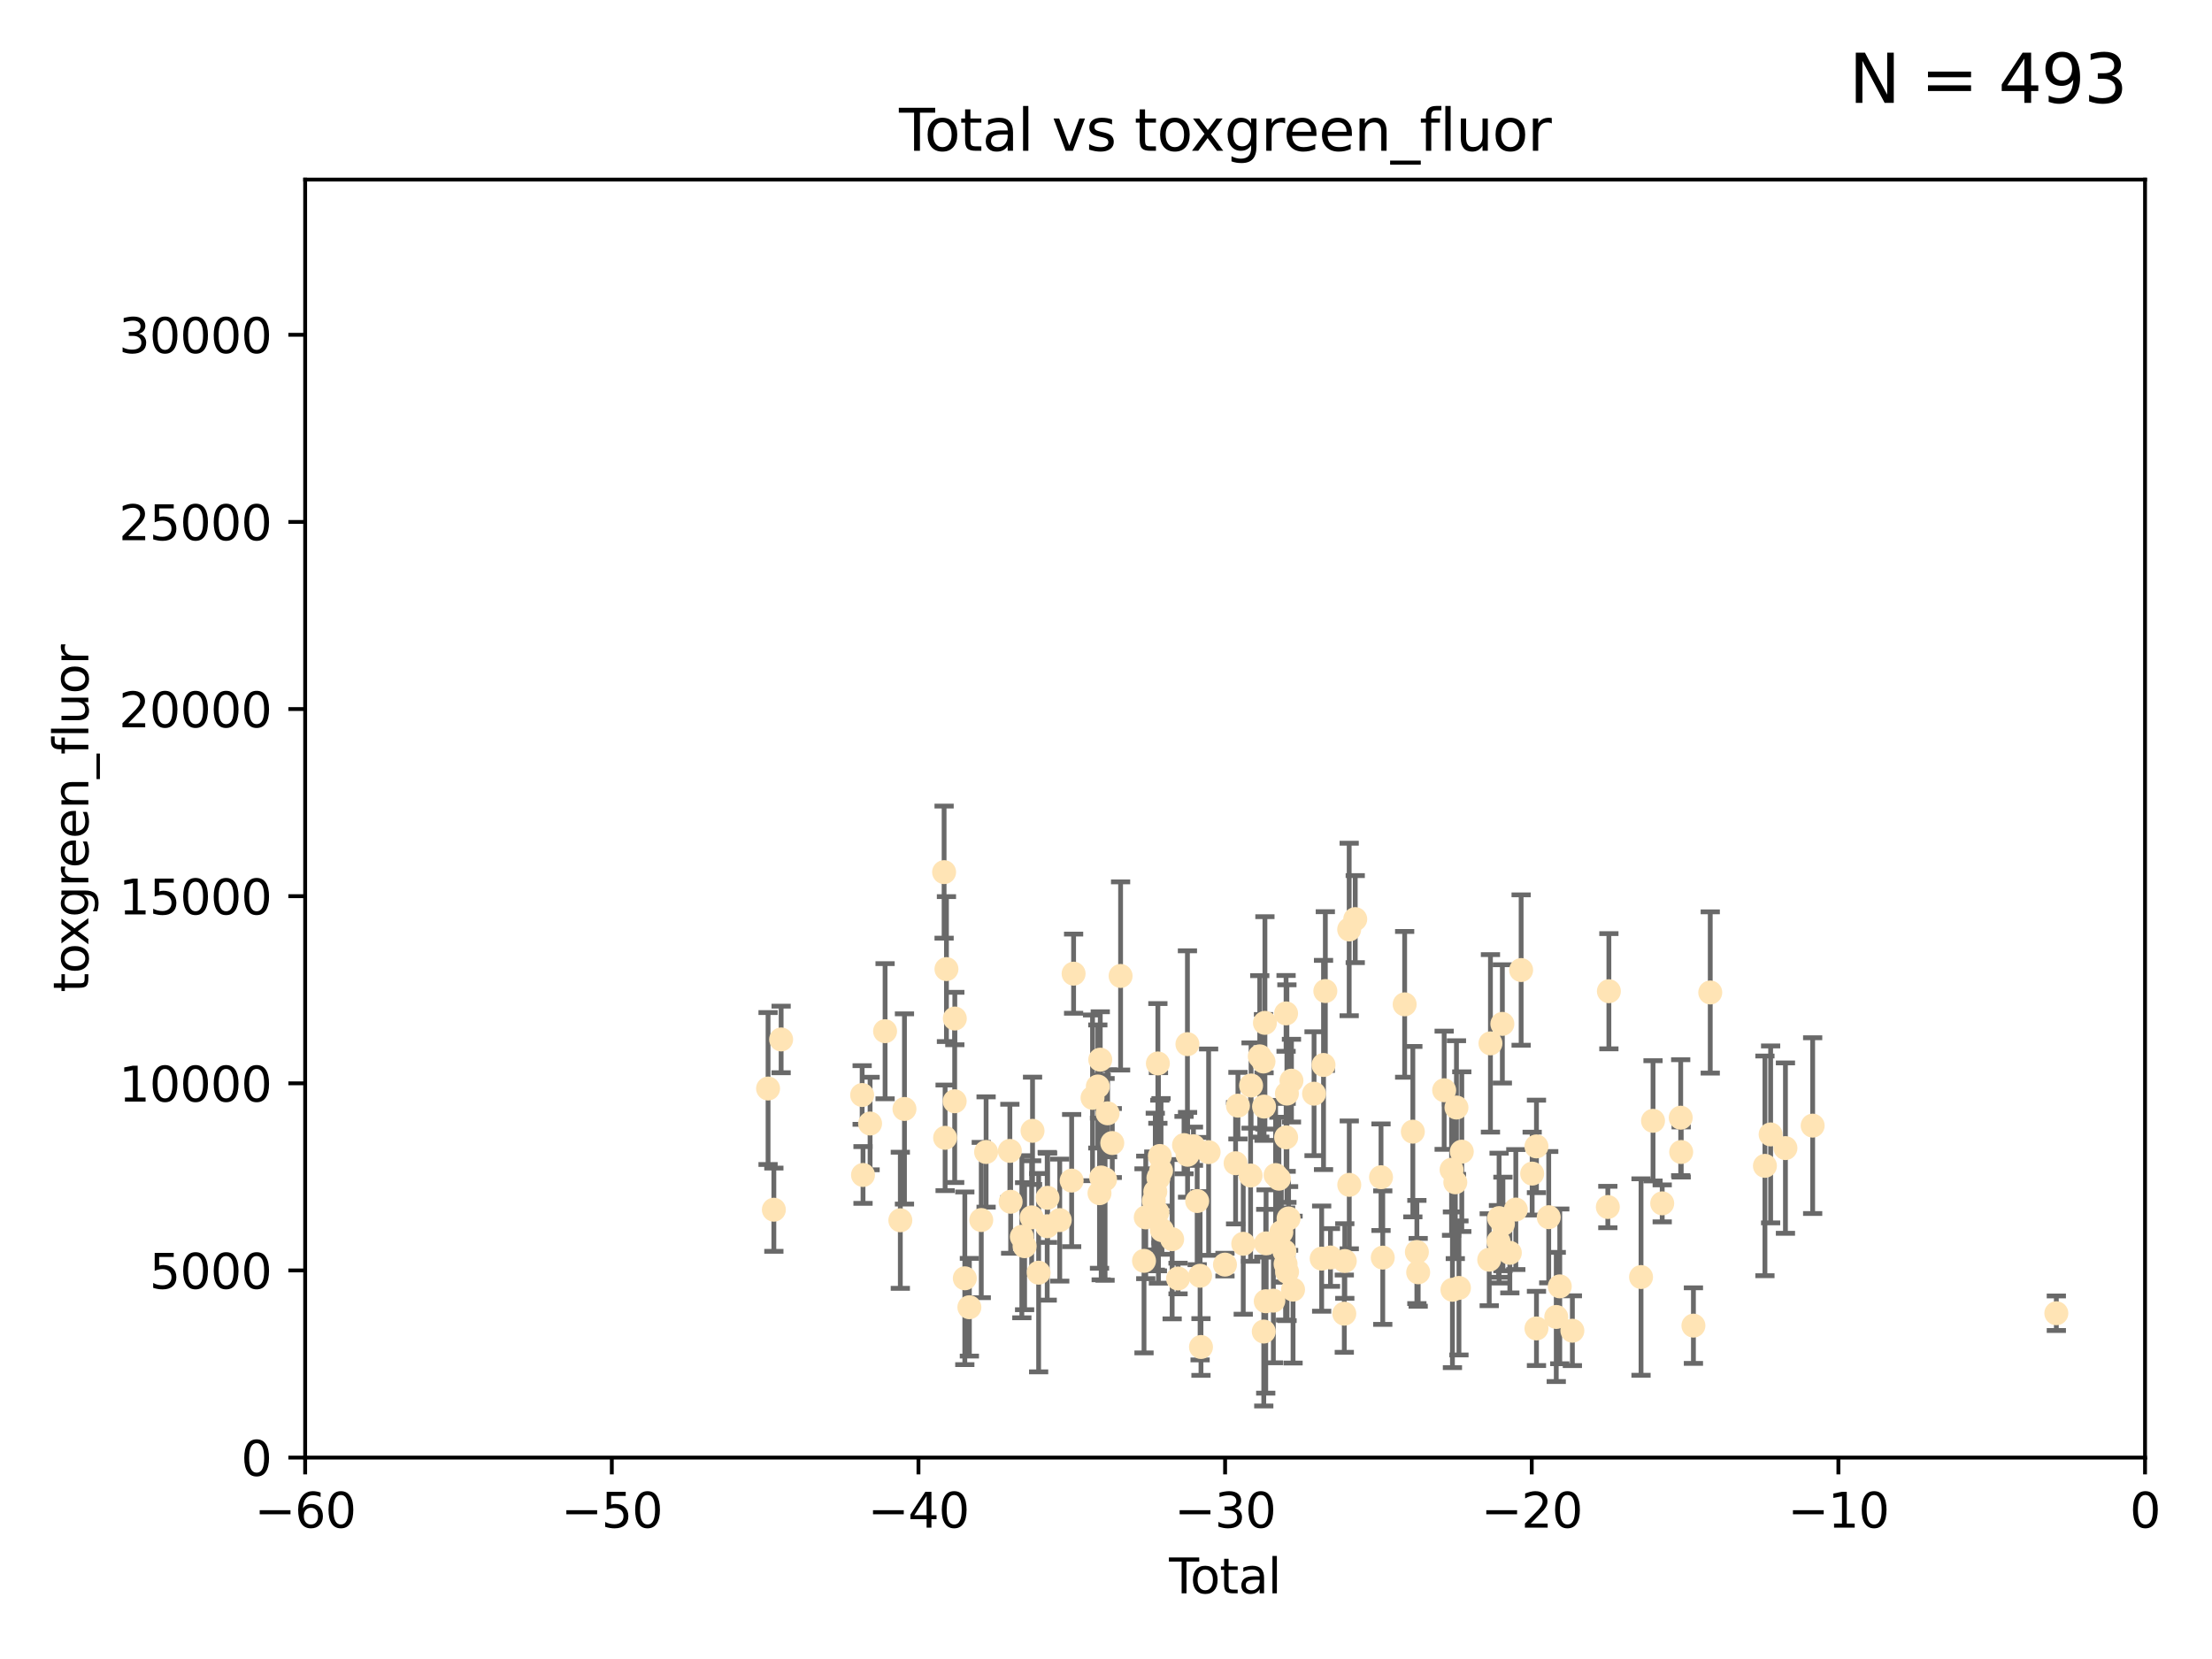 <?xml version="1.0" encoding="utf-8" standalone="no"?>
<!DOCTYPE svg PUBLIC "-//W3C//DTD SVG 1.1//EN"
  "http://www.w3.org/Graphics/SVG/1.1/DTD/svg11.dtd">
<svg xmlns:xlink="http://www.w3.org/1999/xlink" width="460.8pt" height="345.6pt" viewBox="0 0 460.8 345.6" xmlns="http://www.w3.org/2000/svg" version="1.1">
 <defs>
  <style type="text/css">*{stroke-linejoin: round; stroke-linecap: butt}</style>
 </defs>
 <g id="figure_1">
  <g id="patch_1">
   <path d="M 0 345.6 
L 460.8 345.6 
L 460.8 0 
L 0 0 
z
" style="fill: #ffffff"/>
  </g>
  <g id="axes_1">
   <g id="patch_2">
    <path d="M 63.571 303.64 
L 446.85 303.64 
L 446.85 37.411 
L 63.571 37.411 
z
" style="fill: #ffffff"/>
   </g>
   <g id="PathCollection_1">
    <defs>
     <path id="m32df3decb9" d="M 0 1.118 
C 0.297 1.118 0.581 1 0.791 0.791 
C 1 0.581 1.118 0.297 1.118 0 
C 1.118 -0.297 1 -0.581 0.791 -0.791 
C 0.581 -1 0.297 -1.118 0 -1.118 
C -0.297 -1.118 -0.581 -1 -0.791 -0.791 
C -1 -0.581 -1.118 -0.297 -1.118 0 
C -1.118 0.297 -1 0.581 -0.791 0.791 
C -0.581 1 -0.297 1.118 0 1.118 
z
" style="stroke: #ffe4b5"/>
    </defs>
    <g clip-path="url(#pb0d78b34c4)">
     <use xlink:href="#m32df3decb9" x="160.002" y="226.76" style="fill: #ffe4b5; stroke: #ffe4b5"/>
     <use xlink:href="#m32df3decb9" x="161.21" y="252.005" style="fill: #ffe4b5; stroke: #ffe4b5"/>
     <use xlink:href="#m32df3decb9" x="162.724" y="216.536" style="fill: #ffe4b5; stroke: #ffe4b5"/>
     <use xlink:href="#m32df3decb9" x="179.601" y="228.111" style="fill: #ffe4b5; stroke: #ffe4b5"/>
     <use xlink:href="#m32df3decb9" x="179.782" y="244.769" style="fill: #ffe4b5; stroke: #ffe4b5"/>
     <use xlink:href="#m32df3decb9" x="181.253" y="234.05" style="fill: #ffe4b5; stroke: #ffe4b5"/>
     <use xlink:href="#m32df3decb9" x="184.378" y="214.817" style="fill: #ffe4b5; stroke: #ffe4b5"/>
     <use xlink:href="#m32df3decb9" x="187.554" y="254.205" style="fill: #ffe4b5; stroke: #ffe4b5"/>
     <use xlink:href="#m32df3decb9" x="188.417" y="231.017" style="fill: #ffe4b5; stroke: #ffe4b5"/>
     <use xlink:href="#m32df3decb9" x="196.674" y="181.678" style="fill: #ffe4b5; stroke: #ffe4b5"/>
     <use xlink:href="#m32df3decb9" x="196.885" y="237.027" style="fill: #ffe4b5; stroke: #ffe4b5"/>
     <use xlink:href="#m32df3decb9" x="197.163" y="201.88" style="fill: #ffe4b5; stroke: #ffe4b5"/>
     <use xlink:href="#m32df3decb9" x="198.878" y="229.412" style="fill: #ffe4b5; stroke: #ffe4b5"/>
     <use xlink:href="#m32df3decb9" x="198.906" y="212.178" style="fill: #ffe4b5; stroke: #ffe4b5"/>
     <use xlink:href="#m32df3decb9" x="200.988" y="266.293" style="fill: #ffe4b5; stroke: #ffe4b5"/>
     <use xlink:href="#m32df3decb9" x="201.939" y="272.322" style="fill: #ffe4b5; stroke: #ffe4b5"/>
     <use xlink:href="#m32df3decb9" x="204.415" y="254.155" style="fill: #ffe4b5; stroke: #ffe4b5"/>
     <use xlink:href="#m32df3decb9" x="205.422" y="239.982" style="fill: #ffe4b5; stroke: #ffe4b5"/>
     <use xlink:href="#m32df3decb9" x="210.375" y="239.753" style="fill: #ffe4b5; stroke: #ffe4b5"/>
     <use xlink:href="#m32df3decb9" x="210.536" y="250.352" style="fill: #ffe4b5; stroke: #ffe4b5"/>
     <use xlink:href="#m32df3decb9" x="212.869" y="257.637" style="fill: #ffe4b5; stroke: #ffe4b5"/>
     <use xlink:href="#m32df3decb9" x="213.443" y="259.605" style="fill: #ffe4b5; stroke: #ffe4b5"/>
     <use xlink:href="#m32df3decb9" x="214.913" y="253.6" style="fill: #ffe4b5; stroke: #ffe4b5"/>
     <use xlink:href="#m32df3decb9" x="215.097" y="235.57" style="fill: #ffe4b5; stroke: #ffe4b5"/>
     <use xlink:href="#m32df3decb9" x="216.367" y="265.126" style="fill: #ffe4b5; stroke: #ffe4b5"/>
     <use xlink:href="#m32df3decb9" x="218.152" y="255.451" style="fill: #ffe4b5; stroke: #ffe4b5"/>
     <use xlink:href="#m32df3decb9" x="218.225" y="249.525" style="fill: #ffe4b5; stroke: #ffe4b5"/>
     <use xlink:href="#m32df3decb9" x="220.765" y="254.168" style="fill: #ffe4b5; stroke: #ffe4b5"/>
     <use xlink:href="#m32df3decb9" x="223.245" y="245.935" style="fill: #ffe4b5; stroke: #ffe4b5"/>
     <use xlink:href="#m32df3decb9" x="223.651" y="202.832" style="fill: #ffe4b5; stroke: #ffe4b5"/>
     <use xlink:href="#m32df3decb9" x="227.595" y="228.7" style="fill: #ffe4b5; stroke: #ffe4b5"/>
     <use xlink:href="#m32df3decb9" x="228.697" y="226.335" style="fill: #ffe4b5; stroke: #ffe4b5"/>
     <use xlink:href="#m32df3decb9" x="229.045" y="248.563" style="fill: #ffe4b5; stroke: #ffe4b5"/>
     <use xlink:href="#m32df3decb9" x="229.203" y="220.748" style="fill: #ffe4b5; stroke: #ffe4b5"/>
     <use xlink:href="#m32df3decb9" x="229.398" y="245.292" style="fill: #ffe4b5; stroke: #ffe4b5"/>
     <use xlink:href="#m32df3decb9" x="230.206" y="245.681" style="fill: #ffe4b5; stroke: #ffe4b5"/>
     <use xlink:href="#m32df3decb9" x="230.734" y="231.922" style="fill: #ffe4b5; stroke: #ffe4b5"/>
     <use xlink:href="#m32df3decb9" x="231.708" y="238.112" style="fill: #ffe4b5; stroke: #ffe4b5"/>
     <use xlink:href="#m32df3decb9" x="233.44" y="203.309" style="fill: #ffe4b5; stroke: #ffe4b5"/>
     <use xlink:href="#m32df3decb9" x="238.32" y="262.659" style="fill: #ffe4b5; stroke: #ffe4b5"/>
     <use xlink:href="#m32df3decb9" x="238.681" y="253.603" style="fill: #ffe4b5; stroke: #ffe4b5"/>
     <use xlink:href="#m32df3decb9" x="240.358" y="250.173" style="fill: #ffe4b5; stroke: #ffe4b5"/>
     <use xlink:href="#m32df3decb9" x="240.666" y="248.241" style="fill: #ffe4b5; stroke: #ffe4b5"/>
     <use xlink:href="#m32df3decb9" x="241.107" y="252.564" style="fill: #ffe4b5; stroke: #ffe4b5"/>
     <use xlink:href="#m32df3decb9" x="241.206" y="221.533" style="fill: #ffe4b5; stroke: #ffe4b5"/>
     <use xlink:href="#m32df3decb9" x="241.324" y="245.382" style="fill: #ffe4b5; stroke: #ffe4b5"/>
     <use xlink:href="#m32df3decb9" x="241.618" y="240.809" style="fill: #ffe4b5; stroke: #ffe4b5"/>
     <use xlink:href="#m32df3decb9" x="241.865" y="243.885" style="fill: #ffe4b5; stroke: #ffe4b5"/>
     <use xlink:href="#m32df3decb9" x="242.058" y="256.268" style="fill: #ffe4b5; stroke: #ffe4b5"/>
     <use xlink:href="#m32df3decb9" x="244.182" y="258.147" style="fill: #ffe4b5; stroke: #ffe4b5"/>
     <use xlink:href="#m32df3decb9" x="245.409" y="266.337" style="fill: #ffe4b5; stroke: #ffe4b5"/>
     <use xlink:href="#m32df3decb9" x="246.654" y="238.542" style="fill: #ffe4b5; stroke: #ffe4b5"/>
     <use xlink:href="#m32df3decb9" x="247.364" y="217.517" style="fill: #ffe4b5; stroke: #ffe4b5"/>
     <use xlink:href="#m32df3decb9" x="247.392" y="240.56" style="fill: #ffe4b5; stroke: #ffe4b5"/>
     <use xlink:href="#m32df3decb9" x="248.618" y="238.78" style="fill: #ffe4b5; stroke: #ffe4b5"/>
     <use xlink:href="#m32df3decb9" x="249.396" y="250.198" style="fill: #ffe4b5; stroke: #ffe4b5"/>
     <use xlink:href="#m32df3decb9" x="250.002" y="265.765" style="fill: #ffe4b5; stroke: #ffe4b5"/>
     <use xlink:href="#m32df3decb9" x="250.186" y="280.604" style="fill: #ffe4b5; stroke: #ffe4b5"/>
     <use xlink:href="#m32df3decb9" x="251.778" y="240.015" style="fill: #ffe4b5; stroke: #ffe4b5"/>
     <use xlink:href="#m32df3decb9" x="255.183" y="263.441" style="fill: #ffe4b5; stroke: #ffe4b5"/>
     <use xlink:href="#m32df3decb9" x="257.397" y="242.322" style="fill: #ffe4b5; stroke: #ffe4b5"/>
     <use xlink:href="#m32df3decb9" x="257.886" y="230.33" style="fill: #ffe4b5; stroke: #ffe4b5"/>
     <use xlink:href="#m32df3decb9" x="258.992" y="259.103" style="fill: #ffe4b5; stroke: #ffe4b5"/>
     <use xlink:href="#m32df3decb9" x="260.52" y="244.88" style="fill: #ffe4b5; stroke: #ffe4b5"/>
     <use xlink:href="#m32df3decb9" x="260.621" y="226.132" style="fill: #ffe4b5; stroke: #ffe4b5"/>
     <use xlink:href="#m32df3decb9" x="262.43" y="220.056" style="fill: #ffe4b5; stroke: #ffe4b5"/>
     <use xlink:href="#m32df3decb9" x="263.21" y="221.132" style="fill: #ffe4b5; stroke: #ffe4b5"/>
     <use xlink:href="#m32df3decb9" x="263.267" y="277.386" style="fill: #ffe4b5; stroke: #ffe4b5"/>
     <use xlink:href="#m32df3decb9" x="263.327" y="230.52" style="fill: #ffe4b5; stroke: #ffe4b5"/>
     <use xlink:href="#m32df3decb9" x="263.506" y="213.083" style="fill: #ffe4b5; stroke: #ffe4b5"/>
     <use xlink:href="#m32df3decb9" x="263.676" y="271.074" style="fill: #ffe4b5; stroke: #ffe4b5"/>
     <use xlink:href="#m32df3decb9" x="263.749" y="259.016" style="fill: #ffe4b5; stroke: #ffe4b5"/>
     <use xlink:href="#m32df3decb9" x="265.267" y="270.951" style="fill: #ffe4b5; stroke: #ffe4b5"/>
     <use xlink:href="#m32df3decb9" x="265.731" y="244.786" style="fill: #ffe4b5; stroke: #ffe4b5"/>
     <use xlink:href="#m32df3decb9" x="266.421" y="245.545" style="fill: #ffe4b5; stroke: #ffe4b5"/>
     <use xlink:href="#m32df3decb9" x="266.919" y="256.689" style="fill: #ffe4b5; stroke: #ffe4b5"/>
     <use xlink:href="#m32df3decb9" x="267.566" y="260.664" style="fill: #ffe4b5; stroke: #ffe4b5"/>
     <use xlink:href="#m32df3decb9" x="267.81" y="263.316" style="fill: #ffe4b5; stroke: #ffe4b5"/>
     <use xlink:href="#m32df3decb9" x="267.912" y="211.111" style="fill: #ffe4b5; stroke: #ffe4b5"/>
     <use xlink:href="#m32df3decb9" x="267.925" y="236.934" style="fill: #ffe4b5; stroke: #ffe4b5"/>
     <use xlink:href="#m32df3decb9" x="268.086" y="227.815" style="fill: #ffe4b5; stroke: #ffe4b5"/>
     <use xlink:href="#m32df3decb9" x="268.116" y="264.957" style="fill: #ffe4b5; stroke: #ffe4b5"/>
     <use xlink:href="#m32df3decb9" x="268.435" y="253.828" style="fill: #ffe4b5; stroke: #ffe4b5"/>
     <use xlink:href="#m32df3decb9" x="269.035" y="225.117" style="fill: #ffe4b5; stroke: #ffe4b5"/>
     <use xlink:href="#m32df3decb9" x="269.366" y="268.649" style="fill: #ffe4b5; stroke: #ffe4b5"/>
     <use xlink:href="#m32df3decb9" x="273.742" y="227.838" style="fill: #ffe4b5; stroke: #ffe4b5"/>
     <use xlink:href="#m32df3decb9" x="275.327" y="262.194" style="fill: #ffe4b5; stroke: #ffe4b5"/>
     <use xlink:href="#m32df3decb9" x="275.715" y="221.853" style="fill: #ffe4b5; stroke: #ffe4b5"/>
     <use xlink:href="#m32df3decb9" x="276.091" y="206.457" style="fill: #ffe4b5; stroke: #ffe4b5"/>
     <use xlink:href="#m32df3decb9" x="277.163" y="261.955" style="fill: #ffe4b5; stroke: #ffe4b5"/>
     <use xlink:href="#m32df3decb9" x="280.041" y="273.662" style="fill: #ffe4b5; stroke: #ffe4b5"/>
     <use xlink:href="#m32df3decb9" x="280.145" y="262.694" style="fill: #ffe4b5; stroke: #ffe4b5"/>
     <use xlink:href="#m32df3decb9" x="281.059" y="193.623" style="fill: #ffe4b5; stroke: #ffe4b5"/>
     <use xlink:href="#m32df3decb9" x="281.076" y="246.826" style="fill: #ffe4b5; stroke: #ffe4b5"/>
     <use xlink:href="#m32df3decb9" x="282.321" y="191.469" style="fill: #ffe4b5; stroke: #ffe4b5"/>
     <use xlink:href="#m32df3decb9" x="287.692" y="245.234" style="fill: #ffe4b5; stroke: #ffe4b5"/>
     <use xlink:href="#m32df3decb9" x="288.054" y="261.986" style="fill: #ffe4b5; stroke: #ffe4b5"/>
     <use xlink:href="#m32df3decb9" x="292.616" y="209.222" style="fill: #ffe4b5; stroke: #ffe4b5"/>
     <use xlink:href="#m32df3decb9" x="294.32" y="235.746" style="fill: #ffe4b5; stroke: #ffe4b5"/>
     <use xlink:href="#m32df3decb9" x="295.162" y="260.815" style="fill: #ffe4b5; stroke: #ffe4b5"/>
     <use xlink:href="#m32df3decb9" x="295.433" y="265.045" style="fill: #ffe4b5; stroke: #ffe4b5"/>
     <use xlink:href="#m32df3decb9" x="300.846" y="227.117" style="fill: #ffe4b5; stroke: #ffe4b5"/>
     <use xlink:href="#m32df3decb9" x="302.388" y="243.672" style="fill: #ffe4b5; stroke: #ffe4b5"/>
     <use xlink:href="#m32df3decb9" x="302.57" y="268.684" style="fill: #ffe4b5; stroke: #ffe4b5"/>
     <use xlink:href="#m32df3decb9" x="303.167" y="246.295" style="fill: #ffe4b5; stroke: #ffe4b5"/>
     <use xlink:href="#m32df3decb9" x="303.407" y="230.72" style="fill: #ffe4b5; stroke: #ffe4b5"/>
     <use xlink:href="#m32df3decb9" x="303.925" y="268.302" style="fill: #ffe4b5; stroke: #ffe4b5"/>
     <use xlink:href="#m32df3decb9" x="304.518" y="239.911" style="fill: #ffe4b5; stroke: #ffe4b5"/>
     <use xlink:href="#m32df3decb9" x="310.233" y="262.419" style="fill: #ffe4b5; stroke: #ffe4b5"/>
     <use xlink:href="#m32df3decb9" x="310.488" y="217.353" style="fill: #ffe4b5; stroke: #ffe4b5"/>
     <use xlink:href="#m32df3decb9" x="312.161" y="258.605" style="fill: #ffe4b5; stroke: #ffe4b5"/>
     <use xlink:href="#m32df3decb9" x="312.288" y="253.753" style="fill: #ffe4b5; stroke: #ffe4b5"/>
     <use xlink:href="#m32df3decb9" x="312.969" y="213.294" style="fill: #ffe4b5; stroke: #ffe4b5"/>
     <use xlink:href="#m32df3decb9" x="313.086" y="254.975" style="fill: #ffe4b5; stroke: #ffe4b5"/>
     <use xlink:href="#m32df3decb9" x="314.527" y="260.985" style="fill: #ffe4b5; stroke: #ffe4b5"/>
     <use xlink:href="#m32df3decb9" x="315.771" y="251.971" style="fill: #ffe4b5; stroke: #ffe4b5"/>
     <use xlink:href="#m32df3decb9" x="316.88" y="202.077" style="fill: #ffe4b5; stroke: #ffe4b5"/>
     <use xlink:href="#m32df3decb9" x="319.179" y="244.483" style="fill: #ffe4b5; stroke: #ffe4b5"/>
     <use xlink:href="#m32df3decb9" x="320.072" y="238.818" style="fill: #ffe4b5; stroke: #ffe4b5"/>
     <use xlink:href="#m32df3decb9" x="320.074" y="276.739" style="fill: #ffe4b5; stroke: #ffe4b5"/>
     <use xlink:href="#m32df3decb9" x="322.628" y="253.562" style="fill: #ffe4b5; stroke: #ffe4b5"/>
     <use xlink:href="#m32df3decb9" x="324.196" y="274.347" style="fill: #ffe4b5; stroke: #ffe4b5"/>
     <use xlink:href="#m32df3decb9" x="324.93" y="267.976" style="fill: #ffe4b5; stroke: #ffe4b5"/>
     <use xlink:href="#m32df3decb9" x="327.554" y="277.211" style="fill: #ffe4b5; stroke: #ffe4b5"/>
     <use xlink:href="#m32df3decb9" x="334.94" y="251.441" style="fill: #ffe4b5; stroke: #ffe4b5"/>
     <use xlink:href="#m32df3decb9" x="335.16" y="206.49" style="fill: #ffe4b5; stroke: #ffe4b5"/>
     <use xlink:href="#m32df3decb9" x="341.857" y="266.032" style="fill: #ffe4b5; stroke: #ffe4b5"/>
     <use xlink:href="#m32df3decb9" x="344.356" y="233.485" style="fill: #ffe4b5; stroke: #ffe4b5"/>
     <use xlink:href="#m32df3decb9" x="346.268" y="250.681" style="fill: #ffe4b5; stroke: #ffe4b5"/>
     <use xlink:href="#m32df3decb9" x="350.122" y="232.836" style="fill: #ffe4b5; stroke: #ffe4b5"/>
     <use xlink:href="#m32df3decb9" x="350.221" y="239.983" style="fill: #ffe4b5; stroke: #ffe4b5"/>
     <use xlink:href="#m32df3decb9" x="352.771" y="276.151" style="fill: #ffe4b5; stroke: #ffe4b5"/>
     <use xlink:href="#m32df3decb9" x="356.277" y="206.748" style="fill: #ffe4b5; stroke: #ffe4b5"/>
     <use xlink:href="#m32df3decb9" x="367.668" y="242.868" style="fill: #ffe4b5; stroke: #ffe4b5"/>
     <use xlink:href="#m32df3decb9" x="368.855" y="236.321" style="fill: #ffe4b5; stroke: #ffe4b5"/>
     <use xlink:href="#m32df3decb9" x="371.94" y="239.171" style="fill: #ffe4b5; stroke: #ffe4b5"/>
     <use xlink:href="#m32df3decb9" x="377.611" y="234.488" style="fill: #ffe4b5; stroke: #ffe4b5"/>
     <use xlink:href="#m32df3decb9" x="428.372" y="273.573" style="fill: #ffe4b5; stroke: #ffe4b5"/>
    </g>
   </g>
   <g id="matplotlib.axis_1">
    <g id="xtick_1">
     <g id="line2d_1">
      <defs>
       <path id="mcdebfe5b49" d="M 0 0 
L 0 3.5 
" style="stroke: #000000; stroke-width: 0.8"/>
      </defs>
      <g>
       <use xlink:href="#mcdebfe5b49" x="63.571" y="303.64" style="stroke: #000000; stroke-width: 0.8"/>
      </g>
     </g>
     <g id="text_1">
      <!-- −60 -->
      <g transform="translate(53.019 318.238)scale(0.1 -0.1)">
       <defs>
        <path id="DejaVuSans-2212" d="M 678 2272 
L 4684 2272 
L 4684 1741 
L 678 1741 
L 678 2272 
z
" transform="scale(0.016)"/>
        <path id="DejaVuSans-36" d="M 2113 2584 
Q 1688 2584 1439 2293 
Q 1191 2003 1191 1497 
Q 1191 994 1439 701 
Q 1688 409 2113 409 
Q 2538 409 2786 701 
Q 3034 994 3034 1497 
Q 3034 2003 2786 2293 
Q 2538 2584 2113 2584 
z
M 3366 4563 
L 3366 3988 
Q 3128 4100 2886 4159 
Q 2644 4219 2406 4219 
Q 1781 4219 1451 3797 
Q 1122 3375 1075 2522 
Q 1259 2794 1537 2939 
Q 1816 3084 2150 3084 
Q 2853 3084 3261 2657 
Q 3669 2231 3669 1497 
Q 3669 778 3244 343 
Q 2819 -91 2113 -91 
Q 1303 -91 875 529 
Q 447 1150 447 2328 
Q 447 3434 972 4092 
Q 1497 4750 2381 4750 
Q 2619 4750 2861 4703 
Q 3103 4656 3366 4563 
z
" transform="scale(0.016)"/>
        <path id="DejaVuSans-30" d="M 2034 4250 
Q 1547 4250 1301 3770 
Q 1056 3291 1056 2328 
Q 1056 1369 1301 889 
Q 1547 409 2034 409 
Q 2525 409 2770 889 
Q 3016 1369 3016 2328 
Q 3016 3291 2770 3770 
Q 2525 4250 2034 4250 
z
M 2034 4750 
Q 2819 4750 3233 4129 
Q 3647 3509 3647 2328 
Q 3647 1150 3233 529 
Q 2819 -91 2034 -91 
Q 1250 -91 836 529 
Q 422 1150 422 2328 
Q 422 3509 836 4129 
Q 1250 4750 2034 4750 
z
" transform="scale(0.016)"/>
       </defs>
       <use xlink:href="#DejaVuSans-2212"/>
       <use xlink:href="#DejaVuSans-36" x="83.789"/>
       <use xlink:href="#DejaVuSans-30" x="147.412"/>
      </g>
     </g>
    </g>
    <g id="xtick_2">
     <g id="line2d_2">
      <g>
       <use xlink:href="#mcdebfe5b49" x="127.451" y="303.64" style="stroke: #000000; stroke-width: 0.8"/>
      </g>
     </g>
     <g id="text_2">
      <!-- −50 -->
      <g transform="translate(116.899 318.238)scale(0.1 -0.1)">
       <defs>
        <path id="DejaVuSans-35" d="M 691 4666 
L 3169 4666 
L 3169 4134 
L 1269 4134 
L 1269 2991 
Q 1406 3038 1543 3061 
Q 1681 3084 1819 3084 
Q 2600 3084 3056 2656 
Q 3513 2228 3513 1497 
Q 3513 744 3044 326 
Q 2575 -91 1722 -91 
Q 1428 -91 1123 -41 
Q 819 9 494 109 
L 494 744 
Q 775 591 1075 516 
Q 1375 441 1709 441 
Q 2250 441 2565 725 
Q 2881 1009 2881 1497 
Q 2881 1984 2565 2268 
Q 2250 2553 1709 2553 
Q 1456 2553 1204 2497 
Q 953 2441 691 2322 
L 691 4666 
z
" transform="scale(0.016)"/>
       </defs>
       <use xlink:href="#DejaVuSans-2212"/>
       <use xlink:href="#DejaVuSans-35" x="83.789"/>
       <use xlink:href="#DejaVuSans-30" x="147.412"/>
      </g>
     </g>
    </g>
    <g id="xtick_3">
     <g id="line2d_3">
      <g>
       <use xlink:href="#mcdebfe5b49" x="191.331" y="303.64" style="stroke: #000000; stroke-width: 0.8"/>
      </g>
     </g>
     <g id="text_3">
      <!-- −40 -->
      <g transform="translate(180.778 318.238)scale(0.1 -0.1)">
       <defs>
        <path id="DejaVuSans-34" d="M 2419 4116 
L 825 1625 
L 2419 1625 
L 2419 4116 
z
M 2253 4666 
L 3047 4666 
L 3047 1625 
L 3713 1625 
L 3713 1100 
L 3047 1100 
L 3047 0 
L 2419 0 
L 2419 1100 
L 313 1100 
L 313 1709 
L 2253 4666 
z
" transform="scale(0.016)"/>
       </defs>
       <use xlink:href="#DejaVuSans-2212"/>
       <use xlink:href="#DejaVuSans-34" x="83.789"/>
       <use xlink:href="#DejaVuSans-30" x="147.412"/>
      </g>
     </g>
    </g>
    <g id="xtick_4">
     <g id="line2d_4">
      <g>
       <use xlink:href="#mcdebfe5b49" x="255.211" y="303.64" style="stroke: #000000; stroke-width: 0.8"/>
      </g>
     </g>
     <g id="text_4">
      <!-- −30 -->
      <g transform="translate(244.658 318.238)scale(0.1 -0.1)">
       <defs>
        <path id="DejaVuSans-33" d="M 2597 2516 
Q 3050 2419 3304 2112 
Q 3559 1806 3559 1356 
Q 3559 666 3084 287 
Q 2609 -91 1734 -91 
Q 1441 -91 1130 -33 
Q 819 25 488 141 
L 488 750 
Q 750 597 1062 519 
Q 1375 441 1716 441 
Q 2309 441 2620 675 
Q 2931 909 2931 1356 
Q 2931 1769 2642 2001 
Q 2353 2234 1838 2234 
L 1294 2234 
L 1294 2753 
L 1863 2753 
Q 2328 2753 2575 2939 
Q 2822 3125 2822 3475 
Q 2822 3834 2567 4026 
Q 2313 4219 1838 4219 
Q 1578 4219 1281 4162 
Q 984 4106 628 3988 
L 628 4550 
Q 988 4650 1302 4700 
Q 1616 4750 1894 4750 
Q 2613 4750 3031 4423 
Q 3450 4097 3450 3541 
Q 3450 3153 3228 2886 
Q 3006 2619 2597 2516 
z
" transform="scale(0.016)"/>
       </defs>
       <use xlink:href="#DejaVuSans-2212"/>
       <use xlink:href="#DejaVuSans-33" x="83.789"/>
       <use xlink:href="#DejaVuSans-30" x="147.412"/>
      </g>
     </g>
    </g>
    <g id="xtick_5">
     <g id="line2d_5">
      <g>
       <use xlink:href="#mcdebfe5b49" x="319.09" y="303.64" style="stroke: #000000; stroke-width: 0.8"/>
      </g>
     </g>
     <g id="text_5">
      <!-- −20 -->
      <g transform="translate(308.538 318.238)scale(0.1 -0.1)">
       <defs>
        <path id="DejaVuSans-32" d="M 1228 531 
L 3431 531 
L 3431 0 
L 469 0 
L 469 531 
Q 828 903 1448 1529 
Q 2069 2156 2228 2338 
Q 2531 2678 2651 2914 
Q 2772 3150 2772 3378 
Q 2772 3750 2511 3984 
Q 2250 4219 1831 4219 
Q 1534 4219 1204 4116 
Q 875 4013 500 3803 
L 500 4441 
Q 881 4594 1212 4672 
Q 1544 4750 1819 4750 
Q 2544 4750 2975 4387 
Q 3406 4025 3406 3419 
Q 3406 3131 3298 2873 
Q 3191 2616 2906 2266 
Q 2828 2175 2409 1742 
Q 1991 1309 1228 531 
z
" transform="scale(0.016)"/>
       </defs>
       <use xlink:href="#DejaVuSans-2212"/>
       <use xlink:href="#DejaVuSans-32" x="83.789"/>
       <use xlink:href="#DejaVuSans-30" x="147.412"/>
      </g>
     </g>
    </g>
    <g id="xtick_6">
     <g id="line2d_6">
      <g>
       <use xlink:href="#mcdebfe5b49" x="382.97" y="303.64" style="stroke: #000000; stroke-width: 0.8"/>
      </g>
     </g>
     <g id="text_6">
      <!-- −10 -->
      <g transform="translate(372.418 318.238)scale(0.1 -0.1)">
       <defs>
        <path id="DejaVuSans-31" d="M 794 531 
L 1825 531 
L 1825 4091 
L 703 3866 
L 703 4441 
L 1819 4666 
L 2450 4666 
L 2450 531 
L 3481 531 
L 3481 0 
L 794 0 
L 794 531 
z
" transform="scale(0.016)"/>
       </defs>
       <use xlink:href="#DejaVuSans-2212"/>
       <use xlink:href="#DejaVuSans-31" x="83.789"/>
       <use xlink:href="#DejaVuSans-30" x="147.412"/>
      </g>
     </g>
    </g>
    <g id="xtick_7">
     <g id="line2d_7">
      <g>
       <use xlink:href="#mcdebfe5b49" x="446.85" y="303.64" style="stroke: #000000; stroke-width: 0.8"/>
      </g>
     </g>
     <g id="text_7">
      <!-- 0 -->
      <g transform="translate(443.669 318.238)scale(0.1 -0.1)">
       <use xlink:href="#DejaVuSans-30"/>
      </g>
     </g>
    </g>
    <g id="text_8">
     <!-- Total -->
     <g transform="translate(243.534 331.917)scale(0.1 -0.1)">
      <defs>
       <path id="DejaVuSans-54" d="M -19 4666 
L 3928 4666 
L 3928 4134 
L 2272 4134 
L 2272 0 
L 1638 0 
L 1638 4134 
L -19 4134 
L -19 4666 
z
" transform="scale(0.016)"/>
       <path id="DejaVuSans-6f" d="M 1959 3097 
Q 1497 3097 1228 2736 
Q 959 2375 959 1747 
Q 959 1119 1226 758 
Q 1494 397 1959 397 
Q 2419 397 2687 759 
Q 2956 1122 2956 1747 
Q 2956 2369 2687 2733 
Q 2419 3097 1959 3097 
z
M 1959 3584 
Q 2709 3584 3137 3096 
Q 3566 2609 3566 1747 
Q 3566 888 3137 398 
Q 2709 -91 1959 -91 
Q 1206 -91 779 398 
Q 353 888 353 1747 
Q 353 2609 779 3096 
Q 1206 3584 1959 3584 
z
" transform="scale(0.016)"/>
       <path id="DejaVuSans-74" d="M 1172 4494 
L 1172 3500 
L 2356 3500 
L 2356 3053 
L 1172 3053 
L 1172 1153 
Q 1172 725 1289 603 
Q 1406 481 1766 481 
L 2356 481 
L 2356 0 
L 1766 0 
Q 1100 0 847 248 
Q 594 497 594 1153 
L 594 3053 
L 172 3053 
L 172 3500 
L 594 3500 
L 594 4494 
L 1172 4494 
z
" transform="scale(0.016)"/>
       <path id="DejaVuSans-61" d="M 2194 1759 
Q 1497 1759 1228 1600 
Q 959 1441 959 1056 
Q 959 750 1161 570 
Q 1363 391 1709 391 
Q 2188 391 2477 730 
Q 2766 1069 2766 1631 
L 2766 1759 
L 2194 1759 
z
M 3341 1997 
L 3341 0 
L 2766 0 
L 2766 531 
Q 2569 213 2275 61 
Q 1981 -91 1556 -91 
Q 1019 -91 701 211 
Q 384 513 384 1019 
Q 384 1609 779 1909 
Q 1175 2209 1959 2209 
L 2766 2209 
L 2766 2266 
Q 2766 2663 2505 2880 
Q 2244 3097 1772 3097 
Q 1472 3097 1187 3025 
Q 903 2953 641 2809 
L 641 3341 
Q 956 3463 1253 3523 
Q 1550 3584 1831 3584 
Q 2591 3584 2966 3190 
Q 3341 2797 3341 1997 
z
" transform="scale(0.016)"/>
       <path id="DejaVuSans-6c" d="M 603 4863 
L 1178 4863 
L 1178 0 
L 603 0 
L 603 4863 
z
" transform="scale(0.016)"/>
      </defs>
      <use xlink:href="#DejaVuSans-54"/>
      <use xlink:href="#DejaVuSans-6f" x="44.084"/>
      <use xlink:href="#DejaVuSans-74" x="105.266"/>
      <use xlink:href="#DejaVuSans-61" x="144.475"/>
      <use xlink:href="#DejaVuSans-6c" x="205.754"/>
     </g>
    </g>
   </g>
   <g id="matplotlib.axis_2">
    <g id="ytick_1">
     <g id="line2d_8">
      <defs>
       <path id="m36fd4b3611" d="M 0 0 
L -3.5 0 
" style="stroke: #000000; stroke-width: 0.8"/>
      </defs>
      <g>
       <use xlink:href="#m36fd4b3611" x="63.571" y="303.64" style="stroke: #000000; stroke-width: 0.8"/>
      </g>
     </g>
     <g id="text_9">
      <!-- 0 -->
      <g transform="translate(50.209 307.439)scale(0.1 -0.1)">
       <use xlink:href="#DejaVuSans-30"/>
      </g>
     </g>
    </g>
    <g id="ytick_2">
     <g id="line2d_9">
      <g>
       <use xlink:href="#m36fd4b3611" x="63.571" y="264.657" style="stroke: #000000; stroke-width: 0.8"/>
      </g>
     </g>
     <g id="text_10">
      <!-- 5000 -->
      <g transform="translate(31.121 268.457)scale(0.1 -0.1)">
       <use xlink:href="#DejaVuSans-35"/>
       <use xlink:href="#DejaVuSans-30" x="63.623"/>
       <use xlink:href="#DejaVuSans-30" x="127.246"/>
       <use xlink:href="#DejaVuSans-30" x="190.869"/>
      </g>
     </g>
    </g>
    <g id="ytick_3">
     <g id="line2d_10">
      <g>
       <use xlink:href="#m36fd4b3611" x="63.571" y="225.675" style="stroke: #000000; stroke-width: 0.8"/>
      </g>
     </g>
     <g id="text_11">
      <!-- 10000 -->
      <g transform="translate(24.759 229.474)scale(0.1 -0.1)">
       <use xlink:href="#DejaVuSans-31"/>
       <use xlink:href="#DejaVuSans-30" x="63.623"/>
       <use xlink:href="#DejaVuSans-30" x="127.246"/>
       <use xlink:href="#DejaVuSans-30" x="190.869"/>
       <use xlink:href="#DejaVuSans-30" x="254.492"/>
      </g>
     </g>
    </g>
    <g id="ytick_4">
     <g id="line2d_11">
      <g>
       <use xlink:href="#m36fd4b3611" x="63.571" y="186.692" style="stroke: #000000; stroke-width: 0.8"/>
      </g>
     </g>
     <g id="text_12">
      <!-- 15000 -->
      <g transform="translate(24.759 190.492)scale(0.1 -0.1)">
       <use xlink:href="#DejaVuSans-31"/>
       <use xlink:href="#DejaVuSans-35" x="63.623"/>
       <use xlink:href="#DejaVuSans-30" x="127.246"/>
       <use xlink:href="#DejaVuSans-30" x="190.869"/>
       <use xlink:href="#DejaVuSans-30" x="254.492"/>
      </g>
     </g>
    </g>
    <g id="ytick_5">
     <g id="line2d_12">
      <g>
       <use xlink:href="#m36fd4b3611" x="63.571" y="147.71" style="stroke: #000000; stroke-width: 0.8"/>
      </g>
     </g>
     <g id="text_13">
      <!-- 20000 -->
      <g transform="translate(24.759 151.509)scale(0.1 -0.1)">
       <use xlink:href="#DejaVuSans-32"/>
       <use xlink:href="#DejaVuSans-30" x="63.623"/>
       <use xlink:href="#DejaVuSans-30" x="127.246"/>
       <use xlink:href="#DejaVuSans-30" x="190.869"/>
       <use xlink:href="#DejaVuSans-30" x="254.492"/>
      </g>
     </g>
    </g>
    <g id="ytick_6">
     <g id="line2d_13">
      <g>
       <use xlink:href="#m36fd4b3611" x="63.571" y="108.727" style="stroke: #000000; stroke-width: 0.8"/>
      </g>
     </g>
     <g id="text_14">
      <!-- 25000 -->
      <g transform="translate(24.759 112.527)scale(0.1 -0.1)">
       <use xlink:href="#DejaVuSans-32"/>
       <use xlink:href="#DejaVuSans-35" x="63.623"/>
       <use xlink:href="#DejaVuSans-30" x="127.246"/>
       <use xlink:href="#DejaVuSans-30" x="190.869"/>
       <use xlink:href="#DejaVuSans-30" x="254.492"/>
      </g>
     </g>
    </g>
    <g id="ytick_7">
     <g id="line2d_14">
      <g>
       <use xlink:href="#m36fd4b3611" x="63.571" y="69.745" style="stroke: #000000; stroke-width: 0.8"/>
      </g>
     </g>
     <g id="text_15">
      <!-- 30000 -->
      <g transform="translate(24.759 73.544)scale(0.1 -0.1)">
       <use xlink:href="#DejaVuSans-33"/>
       <use xlink:href="#DejaVuSans-30" x="63.623"/>
       <use xlink:href="#DejaVuSans-30" x="127.246"/>
       <use xlink:href="#DejaVuSans-30" x="190.869"/>
       <use xlink:href="#DejaVuSans-30" x="254.492"/>
      </g>
     </g>
    </g>
    <g id="text_16">
     <!-- toxgreen_fluor -->
     <g transform="translate(18.401 206.72)rotate(-90)scale(0.1 -0.1)">
      <defs>
       <path id="DejaVuSans-78" d="M 3513 3500 
L 2247 1797 
L 3578 0 
L 2900 0 
L 1881 1375 
L 863 0 
L 184 0 
L 1544 1831 
L 300 3500 
L 978 3500 
L 1906 2253 
L 2834 3500 
L 3513 3500 
z
" transform="scale(0.016)"/>
       <path id="DejaVuSans-67" d="M 2906 1791 
Q 2906 2416 2648 2759 
Q 2391 3103 1925 3103 
Q 1463 3103 1205 2759 
Q 947 2416 947 1791 
Q 947 1169 1205 825 
Q 1463 481 1925 481 
Q 2391 481 2648 825 
Q 2906 1169 2906 1791 
z
M 3481 434 
Q 3481 -459 3084 -895 
Q 2688 -1331 1869 -1331 
Q 1566 -1331 1297 -1286 
Q 1028 -1241 775 -1147 
L 775 -588 
Q 1028 -725 1275 -790 
Q 1522 -856 1778 -856 
Q 2344 -856 2625 -561 
Q 2906 -266 2906 331 
L 2906 616 
Q 2728 306 2450 153 
Q 2172 0 1784 0 
Q 1141 0 747 490 
Q 353 981 353 1791 
Q 353 2603 747 3093 
Q 1141 3584 1784 3584 
Q 2172 3584 2450 3431 
Q 2728 3278 2906 2969 
L 2906 3500 
L 3481 3500 
L 3481 434 
z
" transform="scale(0.016)"/>
       <path id="DejaVuSans-72" d="M 2631 2963 
Q 2534 3019 2420 3045 
Q 2306 3072 2169 3072 
Q 1681 3072 1420 2755 
Q 1159 2438 1159 1844 
L 1159 0 
L 581 0 
L 581 3500 
L 1159 3500 
L 1159 2956 
Q 1341 3275 1631 3429 
Q 1922 3584 2338 3584 
Q 2397 3584 2469 3576 
Q 2541 3569 2628 3553 
L 2631 2963 
z
" transform="scale(0.016)"/>
       <path id="DejaVuSans-65" d="M 3597 1894 
L 3597 1613 
L 953 1613 
Q 991 1019 1311 708 
Q 1631 397 2203 397 
Q 2534 397 2845 478 
Q 3156 559 3463 722 
L 3463 178 
Q 3153 47 2828 -22 
Q 2503 -91 2169 -91 
Q 1331 -91 842 396 
Q 353 884 353 1716 
Q 353 2575 817 3079 
Q 1281 3584 2069 3584 
Q 2775 3584 3186 3129 
Q 3597 2675 3597 1894 
z
M 3022 2063 
Q 3016 2534 2758 2815 
Q 2500 3097 2075 3097 
Q 1594 3097 1305 2825 
Q 1016 2553 972 2059 
L 3022 2063 
z
" transform="scale(0.016)"/>
       <path id="DejaVuSans-6e" d="M 3513 2113 
L 3513 0 
L 2938 0 
L 2938 2094 
Q 2938 2591 2744 2837 
Q 2550 3084 2163 3084 
Q 1697 3084 1428 2787 
Q 1159 2491 1159 1978 
L 1159 0 
L 581 0 
L 581 3500 
L 1159 3500 
L 1159 2956 
Q 1366 3272 1645 3428 
Q 1925 3584 2291 3584 
Q 2894 3584 3203 3211 
Q 3513 2838 3513 2113 
z
" transform="scale(0.016)"/>
       <path id="DejaVuSans-5f" d="M 3263 -1063 
L 3263 -1509 
L -63 -1509 
L -63 -1063 
L 3263 -1063 
z
" transform="scale(0.016)"/>
       <path id="DejaVuSans-66" d="M 2375 4863 
L 2375 4384 
L 1825 4384 
Q 1516 4384 1395 4259 
Q 1275 4134 1275 3809 
L 1275 3500 
L 2222 3500 
L 2222 3053 
L 1275 3053 
L 1275 0 
L 697 0 
L 697 3053 
L 147 3053 
L 147 3500 
L 697 3500 
L 697 3744 
Q 697 4328 969 4595 
Q 1241 4863 1831 4863 
L 2375 4863 
z
" transform="scale(0.016)"/>
       <path id="DejaVuSans-75" d="M 544 1381 
L 544 3500 
L 1119 3500 
L 1119 1403 
Q 1119 906 1312 657 
Q 1506 409 1894 409 
Q 2359 409 2629 706 
Q 2900 1003 2900 1516 
L 2900 3500 
L 3475 3500 
L 3475 0 
L 2900 0 
L 2900 538 
Q 2691 219 2414 64 
Q 2138 -91 1772 -91 
Q 1169 -91 856 284 
Q 544 659 544 1381 
z
M 1991 3584 
L 1991 3584 
z
" transform="scale(0.016)"/>
      </defs>
      <use xlink:href="#DejaVuSans-74"/>
      <use xlink:href="#DejaVuSans-6f" x="39.209"/>
      <use xlink:href="#DejaVuSans-78" x="97.266"/>
      <use xlink:href="#DejaVuSans-67" x="156.445"/>
      <use xlink:href="#DejaVuSans-72" x="219.922"/>
      <use xlink:href="#DejaVuSans-65" x="258.785"/>
      <use xlink:href="#DejaVuSans-65" x="320.309"/>
      <use xlink:href="#DejaVuSans-6e" x="381.832"/>
      <use xlink:href="#DejaVuSans-5f" x="445.211"/>
      <use xlink:href="#DejaVuSans-66" x="495.211"/>
      <use xlink:href="#DejaVuSans-6c" x="530.416"/>
      <use xlink:href="#DejaVuSans-75" x="558.199"/>
      <use xlink:href="#DejaVuSans-6f" x="621.578"/>
      <use xlink:href="#DejaVuSans-72" x="682.76"/>
     </g>
    </g>
   </g>
   <g id="LineCollection_1">
    <path d="M 160.002 242.584 
L 160.002 210.935 
" clip-path="url(#pb0d78b34c4)" style="fill: none; stroke: #696969"/>
    <path d="M 161.21 260.673 
L 161.21 243.336 
" clip-path="url(#pb0d78b34c4)" style="fill: none; stroke: #696969"/>
    <path d="M 162.724 223.469 
L 162.724 209.604 
" clip-path="url(#pb0d78b34c4)" style="fill: none; stroke: #696969"/>
    <path d="M 179.601 234.219 
L 179.601 222.003 
" clip-path="url(#pb0d78b34c4)" style="fill: none; stroke: #696969"/>
    <path d="M 179.782 250.685 
L 179.782 238.853 
" clip-path="url(#pb0d78b34c4)" style="fill: none; stroke: #696969"/>
    <path d="M 181.253 243.689 
L 181.253 224.412 
" clip-path="url(#pb0d78b34c4)" style="fill: none; stroke: #696969"/>
    <path d="M 184.378 228.894 
L 184.378 200.74 
" clip-path="url(#pb0d78b34c4)" style="fill: none; stroke: #696969"/>
    <path d="M 187.554 268.382 
L 187.554 240.028 
" clip-path="url(#pb0d78b34c4)" style="fill: none; stroke: #696969"/>
    <path d="M 188.417 250.833 
L 188.417 211.201 
" clip-path="url(#pb0d78b34c4)" style="fill: none; stroke: #696969"/>
    <path d="M 196.674 195.434 
L 196.674 167.921 
" clip-path="url(#pb0d78b34c4)" style="fill: none; stroke: #696969"/>
    <path d="M 196.885 248.024 
L 196.885 226.03 
" clip-path="url(#pb0d78b34c4)" style="fill: none; stroke: #696969"/>
    <path d="M 197.163 216.978 
L 197.163 186.782 
" clip-path="url(#pb0d78b34c4)" style="fill: none; stroke: #696969"/>
    <path d="M 198.878 246.337 
L 198.878 212.488 
" clip-path="url(#pb0d78b34c4)" style="fill: none; stroke: #696969"/>
    <path d="M 198.906 217.64 
L 198.906 206.717 
" clip-path="url(#pb0d78b34c4)" style="fill: none; stroke: #696969"/>
    <path d="M 200.988 284.276 
L 200.988 248.31 
" clip-path="url(#pb0d78b34c4)" style="fill: none; stroke: #696969"/>
    <path d="M 201.939 282.497 
L 201.939 262.146 
" clip-path="url(#pb0d78b34c4)" style="fill: none; stroke: #696969"/>
    <path d="M 204.415 270.328 
L 204.415 237.981 
" clip-path="url(#pb0d78b34c4)" style="fill: none; stroke: #696969"/>
    <path d="M 205.422 251.468 
L 205.422 228.497 
" clip-path="url(#pb0d78b34c4)" style="fill: none; stroke: #696969"/>
    <path d="M 210.375 249.466 
L 210.375 230.041 
" clip-path="url(#pb0d78b34c4)" style="fill: none; stroke: #696969"/>
    <path d="M 210.536 261.078 
L 210.536 239.626 
" clip-path="url(#pb0d78b34c4)" style="fill: none; stroke: #696969"/>
    <path d="M 212.869 274.518 
L 212.869 240.757 
" clip-path="url(#pb0d78b34c4)" style="fill: none; stroke: #696969"/>
    <path d="M 213.443 272.84 
L 213.443 246.37 
" clip-path="url(#pb0d78b34c4)" style="fill: none; stroke: #696969"/>
    <path d="M 214.913 265.392 
L 214.913 241.809 
" clip-path="url(#pb0d78b34c4)" style="fill: none; stroke: #696969"/>
    <path d="M 215.097 246.748 
L 215.097 224.391 
" clip-path="url(#pb0d78b34c4)" style="fill: none; stroke: #696969"/>
    <path d="M 216.367 285.783 
L 216.367 244.468 
" clip-path="url(#pb0d78b34c4)" style="fill: none; stroke: #696969"/>
    <path d="M 218.152 270.841 
L 218.152 240.061 
" clip-path="url(#pb0d78b34c4)" style="fill: none; stroke: #696969"/>
    <path d="M 218.225 258.812 
L 218.225 240.237 
" clip-path="url(#pb0d78b34c4)" style="fill: none; stroke: #696969"/>
    <path d="M 220.765 266.875 
L 220.765 241.462 
" clip-path="url(#pb0d78b34c4)" style="fill: none; stroke: #696969"/>
    <path d="M 223.245 259.703 
L 223.245 232.167 
" clip-path="url(#pb0d78b34c4)" style="fill: none; stroke: #696969"/>
    <path d="M 223.651 211.08 
L 223.651 194.584 
" clip-path="url(#pb0d78b34c4)" style="fill: none; stroke: #696969"/>
    <path d="M 227.595 245.96 
L 227.595 211.441 
" clip-path="url(#pb0d78b34c4)" style="fill: none; stroke: #696969"/>
    <path d="M 228.697 239.154 
L 228.697 213.517 
" clip-path="url(#pb0d78b34c4)" style="fill: none; stroke: #696969"/>
    <path d="M 229.045 264.196 
L 229.045 232.93 
" clip-path="url(#pb0d78b34c4)" style="fill: none; stroke: #696969"/>
    <path d="M 229.203 230.73 
L 229.203 210.766 
" clip-path="url(#pb0d78b34c4)" style="fill: none; stroke: #696969"/>
    <path d="M 229.398 266.609 
L 229.398 223.975 
" clip-path="url(#pb0d78b34c4)" style="fill: none; stroke: #696969"/>
    <path d="M 230.206 266.698 
L 230.206 224.664 
" clip-path="url(#pb0d78b34c4)" style="fill: none; stroke: #696969"/>
    <path d="M 230.734 240.985 
L 230.734 222.858 
" clip-path="url(#pb0d78b34c4)" style="fill: none; stroke: #696969"/>
    <path d="M 231.708 245.297 
L 231.708 230.927 
" clip-path="url(#pb0d78b34c4)" style="fill: none; stroke: #696969"/>
    <path d="M 233.44 222.906 
L 233.44 183.712 
" clip-path="url(#pb0d78b34c4)" style="fill: none; stroke: #696969"/>
    <path d="M 238.32 281.835 
L 238.32 243.483 
" clip-path="url(#pb0d78b34c4)" style="fill: none; stroke: #696969"/>
    <path d="M 238.681 266.366 
L 238.681 240.84 
" clip-path="url(#pb0d78b34c4)" style="fill: none; stroke: #696969"/>
    <path d="M 240.358 260.382 
L 240.358 239.965 
" clip-path="url(#pb0d78b34c4)" style="fill: none; stroke: #696969"/>
    <path d="M 240.666 264.583 
L 240.666 231.898 
" clip-path="url(#pb0d78b34c4)" style="fill: none; stroke: #696969"/>
    <path d="M 241.107 264.735 
L 241.107 240.392 
" clip-path="url(#pb0d78b34c4)" style="fill: none; stroke: #696969"/>
    <path d="M 241.206 234 
L 241.206 209.065 
" clip-path="url(#pb0d78b34c4)" style="fill: none; stroke: #696969"/>
    <path d="M 241.324 267.303 
L 241.324 223.462 
" clip-path="url(#pb0d78b34c4)" style="fill: none; stroke: #696969"/>
    <path d="M 241.618 252.428 
L 241.618 229.189 
" clip-path="url(#pb0d78b34c4)" style="fill: none; stroke: #696969"/>
    <path d="M 241.865 258.919 
L 241.865 228.852 
" clip-path="url(#pb0d78b34c4)" style="fill: none; stroke: #696969"/>
    <path d="M 242.058 261.286 
L 242.058 251.249 
" clip-path="url(#pb0d78b34c4)" style="fill: none; stroke: #696969"/>
    <path d="M 244.182 274.74 
L 244.182 241.554 
" clip-path="url(#pb0d78b34c4)" style="fill: none; stroke: #696969"/>
    <path d="M 245.409 269.529 
L 245.409 263.145 
" clip-path="url(#pb0d78b34c4)" style="fill: none; stroke: #696969"/>
    <path d="M 246.654 244.517 
L 246.654 232.567 
" clip-path="url(#pb0d78b34c4)" style="fill: none; stroke: #696969"/>
    <path d="M 247.364 236.965 
L 247.364 198.07 
" clip-path="url(#pb0d78b34c4)" style="fill: none; stroke: #696969"/>
    <path d="M 247.392 249.388 
L 247.392 231.733 
" clip-path="url(#pb0d78b34c4)" style="fill: none; stroke: #696969"/>
    <path d="M 248.618 242.765 
L 248.618 234.795 
" clip-path="url(#pb0d78b34c4)" style="fill: none; stroke: #696969"/>
    <path d="M 249.396 263.456 
L 249.396 236.94 
" clip-path="url(#pb0d78b34c4)" style="fill: none; stroke: #696969"/>
    <path d="M 250.002 283.298 
L 250.002 248.232 
" clip-path="url(#pb0d78b34c4)" style="fill: none; stroke: #696969"/>
    <path d="M 250.186 286.511 
L 250.186 274.697 
" clip-path="url(#pb0d78b34c4)" style="fill: none; stroke: #696969"/>
    <path d="M 251.778 261.506 
L 251.778 218.525 
" clip-path="url(#pb0d78b34c4)" style="fill: none; stroke: #696969"/>
    <path d="M 255.183 265.806 
L 255.183 261.076 
" clip-path="url(#pb0d78b34c4)" style="fill: none; stroke: #696969"/>
    <path d="M 257.397 254.964 
L 257.397 229.68 
" clip-path="url(#pb0d78b34c4)" style="fill: none; stroke: #696969"/>
    <path d="M 257.886 237.263 
L 257.886 223.397 
" clip-path="url(#pb0d78b34c4)" style="fill: none; stroke: #696969"/>
    <path d="M 258.992 273.776 
L 258.992 244.43 
" clip-path="url(#pb0d78b34c4)" style="fill: none; stroke: #696969"/>
    <path d="M 260.52 262.745 
L 260.52 227.015 
" clip-path="url(#pb0d78b34c4)" style="fill: none; stroke: #696969"/>
    <path d="M 260.621 235.013 
L 260.621 217.251 
" clip-path="url(#pb0d78b34c4)" style="fill: none; stroke: #696969"/>
    <path d="M 262.43 236.87 
L 262.43 203.242 
" clip-path="url(#pb0d78b34c4)" style="fill: none; stroke: #696969"/>
    <path d="M 263.21 230.933 
L 263.21 211.332 
" clip-path="url(#pb0d78b34c4)" style="fill: none; stroke: #696969"/>
    <path d="M 263.267 292.889 
L 263.267 261.883 
" clip-path="url(#pb0d78b34c4)" style="fill: none; stroke: #696969"/>
    <path d="M 263.327 237.557 
L 263.327 223.483 
" clip-path="url(#pb0d78b34c4)" style="fill: none; stroke: #696969"/>
    <path d="M 263.506 235.205 
L 263.506 190.96 
" clip-path="url(#pb0d78b34c4)" style="fill: none; stroke: #696969"/>
    <path d="M 263.676 290.219 
L 263.676 251.929 
" clip-path="url(#pb0d78b34c4)" style="fill: none; stroke: #696969"/>
    <path d="M 263.749 270.165 
L 263.749 247.867 
" clip-path="url(#pb0d78b34c4)" style="fill: none; stroke: #696969"/>
    <path d="M 265.267 283.893 
L 265.267 258.01 
" clip-path="url(#pb0d78b34c4)" style="fill: none; stroke: #696969"/>
    <path d="M 265.731 260.343 
L 265.731 229.23 
" clip-path="url(#pb0d78b34c4)" style="fill: none; stroke: #696969"/>
    <path d="M 266.421 258.346 
L 266.421 232.745 
" clip-path="url(#pb0d78b34c4)" style="fill: none; stroke: #696969"/>
    <path d="M 266.919 267.066 
L 266.919 246.312 
" clip-path="url(#pb0d78b34c4)" style="fill: none; stroke: #696969"/>
    <path d="M 267.566 267.063 
L 267.566 254.265 
" clip-path="url(#pb0d78b34c4)" style="fill: none; stroke: #696969"/>
    <path d="M 267.81 274.99 
L 267.81 251.643 
" clip-path="url(#pb0d78b34c4)" style="fill: none; stroke: #696969"/>
    <path d="M 267.912 219.006 
L 267.912 203.215 
" clip-path="url(#pb0d78b34c4)" style="fill: none; stroke: #696969"/>
    <path d="M 267.925 244.01 
L 267.925 229.859 
" clip-path="url(#pb0d78b34c4)" style="fill: none; stroke: #696969"/>
    <path d="M 268.086 250.477 
L 268.086 205.153 
" clip-path="url(#pb0d78b34c4)" style="fill: none; stroke: #696969"/>
    <path d="M 268.116 275.111 
L 268.116 254.803 
" clip-path="url(#pb0d78b34c4)" style="fill: none; stroke: #696969"/>
    <path d="M 268.435 260.464 
L 268.435 247.192 
" clip-path="url(#pb0d78b34c4)" style="fill: none; stroke: #696969"/>
    <path d="M 269.035 233.732 
L 269.035 216.502 
" clip-path="url(#pb0d78b34c4)" style="fill: none; stroke: #696969"/>
    <path d="M 269.366 283.948 
L 269.366 253.35 
" clip-path="url(#pb0d78b34c4)" style="fill: none; stroke: #696969"/>
    <path d="M 273.742 240.738 
L 273.742 214.939 
" clip-path="url(#pb0d78b34c4)" style="fill: none; stroke: #696969"/>
    <path d="M 275.327 273.151 
L 275.327 251.238 
" clip-path="url(#pb0d78b34c4)" style="fill: none; stroke: #696969"/>
    <path d="M 275.715 243.644 
L 275.715 200.062 
" clip-path="url(#pb0d78b34c4)" style="fill: none; stroke: #696969"/>
    <path d="M 276.091 222.988 
L 276.091 189.925 
" clip-path="url(#pb0d78b34c4)" style="fill: none; stroke: #696969"/>
    <path d="M 277.163 267.969 
L 277.163 255.942 
" clip-path="url(#pb0d78b34c4)" style="fill: none; stroke: #696969"/>
    <path d="M 280.041 281.711 
L 280.041 265.613 
" clip-path="url(#pb0d78b34c4)" style="fill: none; stroke: #696969"/>
    <path d="M 280.145 270.468 
L 280.145 254.92 
" clip-path="url(#pb0d78b34c4)" style="fill: none; stroke: #696969"/>
    <path d="M 281.059 211.589 
L 281.059 175.657 
" clip-path="url(#pb0d78b34c4)" style="fill: none; stroke: #696969"/>
    <path d="M 281.076 260.141 
L 281.076 233.511 
" clip-path="url(#pb0d78b34c4)" style="fill: none; stroke: #696969"/>
    <path d="M 282.321 200.533 
L 282.321 182.405 
" clip-path="url(#pb0d78b34c4)" style="fill: none; stroke: #696969"/>
    <path d="M 287.692 256.332 
L 287.692 234.137 
" clip-path="url(#pb0d78b34c4)" style="fill: none; stroke: #696969"/>
    <path d="M 288.054 275.891 
L 288.054 248.081 
" clip-path="url(#pb0d78b34c4)" style="fill: none; stroke: #696969"/>
    <path d="M 292.616 224.403 
L 292.616 194.041 
" clip-path="url(#pb0d78b34c4)" style="fill: none; stroke: #696969"/>
    <path d="M 294.32 253.494 
L 294.32 217.999 
" clip-path="url(#pb0d78b34c4)" style="fill: none; stroke: #696969"/>
    <path d="M 295.162 271.562 
L 295.162 250.068 
" clip-path="url(#pb0d78b34c4)" style="fill: none; stroke: #696969"/>
    <path d="M 295.433 272.111 
L 295.433 257.978 
" clip-path="url(#pb0d78b34c4)" style="fill: none; stroke: #696969"/>
    <path d="M 300.846 239.426 
L 300.846 214.807 
" clip-path="url(#pb0d78b34c4)" style="fill: none; stroke: #696969"/>
    <path d="M 302.388 257.335 
L 302.388 230.009 
" clip-path="url(#pb0d78b34c4)" style="fill: none; stroke: #696969"/>
    <path d="M 302.57 284.901 
L 302.57 252.468 
" clip-path="url(#pb0d78b34c4)" style="fill: none; stroke: #696969"/>
    <path d="M 303.167 262.19 
L 303.167 230.4 
" clip-path="url(#pb0d78b34c4)" style="fill: none; stroke: #696969"/>
    <path d="M 303.407 244.638 
L 303.407 216.801 
" clip-path="url(#pb0d78b34c4)" style="fill: none; stroke: #696969"/>
    <path d="M 303.925 282.26 
L 303.925 254.344 
" clip-path="url(#pb0d78b34c4)" style="fill: none; stroke: #696969"/>
    <path d="M 304.518 256.54 
L 304.518 223.283 
" clip-path="url(#pb0d78b34c4)" style="fill: none; stroke: #696969"/>
    <path d="M 310.233 271.999 
L 310.233 252.84 
" clip-path="url(#pb0d78b34c4)" style="fill: none; stroke: #696969"/>
    <path d="M 310.488 235.841 
L 310.488 198.865 
" clip-path="url(#pb0d78b34c4)" style="fill: none; stroke: #696969"/>
    <path d="M 312.161 266.079 
L 312.161 251.13 
" clip-path="url(#pb0d78b34c4)" style="fill: none; stroke: #696969"/>
    <path d="M 312.288 267.276 
L 312.288 240.23 
" clip-path="url(#pb0d78b34c4)" style="fill: none; stroke: #696969"/>
    <path d="M 312.969 225.613 
L 312.969 200.975 
" clip-path="url(#pb0d78b34c4)" style="fill: none; stroke: #696969"/>
    <path d="M 313.086 264.721 
L 313.086 245.229 
" clip-path="url(#pb0d78b34c4)" style="fill: none; stroke: #696969"/>
    <path d="M 314.527 269.333 
L 314.527 252.637 
" clip-path="url(#pb0d78b34c4)" style="fill: none; stroke: #696969"/>
    <path d="M 315.771 264.47 
L 315.771 239.472 
" clip-path="url(#pb0d78b34c4)" style="fill: none; stroke: #696969"/>
    <path d="M 316.88 217.736 
L 316.88 186.418 
" clip-path="url(#pb0d78b34c4)" style="fill: none; stroke: #696969"/>
    <path d="M 319.179 253.116 
L 319.179 235.849 
" clip-path="url(#pb0d78b34c4)" style="fill: none; stroke: #696969"/>
    <path d="M 320.072 248.451 
L 320.072 229.184 
" clip-path="url(#pb0d78b34c4)" style="fill: none; stroke: #696969"/>
    <path d="M 320.074 284.469 
L 320.074 269.009 
" clip-path="url(#pb0d78b34c4)" style="fill: none; stroke: #696969"/>
    <path d="M 322.628 267.241 
L 322.628 239.884 
" clip-path="url(#pb0d78b34c4)" style="fill: none; stroke: #696969"/>
    <path d="M 324.196 287.798 
L 324.196 260.895 
" clip-path="url(#pb0d78b34c4)" style="fill: none; stroke: #696969"/>
    <path d="M 324.93 284.096 
L 324.93 251.856 
" clip-path="url(#pb0d78b34c4)" style="fill: none; stroke: #696969"/>
    <path d="M 327.554 284.48 
L 327.554 269.942 
" clip-path="url(#pb0d78b34c4)" style="fill: none; stroke: #696969"/>
    <path d="M 334.94 255.754 
L 334.94 247.129 
" clip-path="url(#pb0d78b34c4)" style="fill: none; stroke: #696969"/>
    <path d="M 335.16 218.494 
L 335.16 194.485 
" clip-path="url(#pb0d78b34c4)" style="fill: none; stroke: #696969"/>
    <path d="M 341.857 286.493 
L 341.857 245.571 
" clip-path="url(#pb0d78b34c4)" style="fill: none; stroke: #696969"/>
    <path d="M 344.356 246.009 
L 344.356 220.961 
" clip-path="url(#pb0d78b34c4)" style="fill: none; stroke: #696969"/>
    <path d="M 346.268 254.532 
L 346.268 246.831 
" clip-path="url(#pb0d78b34c4)" style="fill: none; stroke: #696969"/>
    <path d="M 350.122 244.914 
L 350.122 220.758 
" clip-path="url(#pb0d78b34c4)" style="fill: none; stroke: #696969"/>
    <path d="M 350.221 245.197 
L 350.221 234.768 
" clip-path="url(#pb0d78b34c4)" style="fill: none; stroke: #696969"/>
    <path d="M 352.771 284.021 
L 352.771 268.28 
" clip-path="url(#pb0d78b34c4)" style="fill: none; stroke: #696969"/>
    <path d="M 356.277 223.542 
L 356.277 189.954 
" clip-path="url(#pb0d78b34c4)" style="fill: none; stroke: #696969"/>
    <path d="M 367.668 265.754 
L 367.668 219.982 
" clip-path="url(#pb0d78b34c4)" style="fill: none; stroke: #696969"/>
    <path d="M 368.855 254.752 
L 368.855 217.889 
" clip-path="url(#pb0d78b34c4)" style="fill: none; stroke: #696969"/>
    <path d="M 371.94 256.919 
L 371.94 221.422 
" clip-path="url(#pb0d78b34c4)" style="fill: none; stroke: #696969"/>
    <path d="M 377.611 252.794 
L 377.611 216.183 
" clip-path="url(#pb0d78b34c4)" style="fill: none; stroke: #696969"/>
    <path d="M 428.372 277.168 
L 428.372 269.977 
" clip-path="url(#pb0d78b34c4)" style="fill: none; stroke: #696969"/>
   </g>
   <g id="line2d_15">
    <defs>
     <path id="m1bec18d96a" d="M 2 0 
L -2 -0 
" style="stroke: #696969"/>
    </defs>
    <g clip-path="url(#pb0d78b34c4)">
     <use xlink:href="#m1bec18d96a" x="160.002" y="242.584" style="fill: #696969; stroke: #696969"/>
     <use xlink:href="#m1bec18d96a" x="161.21" y="260.673" style="fill: #696969; stroke: #696969"/>
     <use xlink:href="#m1bec18d96a" x="162.724" y="223.469" style="fill: #696969; stroke: #696969"/>
     <use xlink:href="#m1bec18d96a" x="179.601" y="234.219" style="fill: #696969; stroke: #696969"/>
     <use xlink:href="#m1bec18d96a" x="179.782" y="250.685" style="fill: #696969; stroke: #696969"/>
     <use xlink:href="#m1bec18d96a" x="181.253" y="243.689" style="fill: #696969; stroke: #696969"/>
     <use xlink:href="#m1bec18d96a" x="184.378" y="228.894" style="fill: #696969; stroke: #696969"/>
     <use xlink:href="#m1bec18d96a" x="187.554" y="268.382" style="fill: #696969; stroke: #696969"/>
     <use xlink:href="#m1bec18d96a" x="188.417" y="250.833" style="fill: #696969; stroke: #696969"/>
     <use xlink:href="#m1bec18d96a" x="196.674" y="195.434" style="fill: #696969; stroke: #696969"/>
     <use xlink:href="#m1bec18d96a" x="196.885" y="248.024" style="fill: #696969; stroke: #696969"/>
     <use xlink:href="#m1bec18d96a" x="197.163" y="216.978" style="fill: #696969; stroke: #696969"/>
     <use xlink:href="#m1bec18d96a" x="198.878" y="246.337" style="fill: #696969; stroke: #696969"/>
     <use xlink:href="#m1bec18d96a" x="198.906" y="217.64" style="fill: #696969; stroke: #696969"/>
     <use xlink:href="#m1bec18d96a" x="200.988" y="284.276" style="fill: #696969; stroke: #696969"/>
     <use xlink:href="#m1bec18d96a" x="201.939" y="282.497" style="fill: #696969; stroke: #696969"/>
     <use xlink:href="#m1bec18d96a" x="204.415" y="270.328" style="fill: #696969; stroke: #696969"/>
     <use xlink:href="#m1bec18d96a" x="205.422" y="251.468" style="fill: #696969; stroke: #696969"/>
     <use xlink:href="#m1bec18d96a" x="210.375" y="249.466" style="fill: #696969; stroke: #696969"/>
     <use xlink:href="#m1bec18d96a" x="210.536" y="261.078" style="fill: #696969; stroke: #696969"/>
     <use xlink:href="#m1bec18d96a" x="212.869" y="274.518" style="fill: #696969; stroke: #696969"/>
     <use xlink:href="#m1bec18d96a" x="213.443" y="272.84" style="fill: #696969; stroke: #696969"/>
     <use xlink:href="#m1bec18d96a" x="214.913" y="265.392" style="fill: #696969; stroke: #696969"/>
     <use xlink:href="#m1bec18d96a" x="215.097" y="246.748" style="fill: #696969; stroke: #696969"/>
     <use xlink:href="#m1bec18d96a" x="216.367" y="285.783" style="fill: #696969; stroke: #696969"/>
     <use xlink:href="#m1bec18d96a" x="218.152" y="270.841" style="fill: #696969; stroke: #696969"/>
     <use xlink:href="#m1bec18d96a" x="218.225" y="258.812" style="fill: #696969; stroke: #696969"/>
     <use xlink:href="#m1bec18d96a" x="220.765" y="266.875" style="fill: #696969; stroke: #696969"/>
     <use xlink:href="#m1bec18d96a" x="223.245" y="259.703" style="fill: #696969; stroke: #696969"/>
     <use xlink:href="#m1bec18d96a" x="223.651" y="211.08" style="fill: #696969; stroke: #696969"/>
     <use xlink:href="#m1bec18d96a" x="227.595" y="245.96" style="fill: #696969; stroke: #696969"/>
     <use xlink:href="#m1bec18d96a" x="228.697" y="239.154" style="fill: #696969; stroke: #696969"/>
     <use xlink:href="#m1bec18d96a" x="229.045" y="264.196" style="fill: #696969; stroke: #696969"/>
     <use xlink:href="#m1bec18d96a" x="229.203" y="230.73" style="fill: #696969; stroke: #696969"/>
     <use xlink:href="#m1bec18d96a" x="229.398" y="266.609" style="fill: #696969; stroke: #696969"/>
     <use xlink:href="#m1bec18d96a" x="230.206" y="266.698" style="fill: #696969; stroke: #696969"/>
     <use xlink:href="#m1bec18d96a" x="230.734" y="240.985" style="fill: #696969; stroke: #696969"/>
     <use xlink:href="#m1bec18d96a" x="231.708" y="245.297" style="fill: #696969; stroke: #696969"/>
     <use xlink:href="#m1bec18d96a" x="233.44" y="222.906" style="fill: #696969; stroke: #696969"/>
     <use xlink:href="#m1bec18d96a" x="238.32" y="281.835" style="fill: #696969; stroke: #696969"/>
     <use xlink:href="#m1bec18d96a" x="238.681" y="266.366" style="fill: #696969; stroke: #696969"/>
     <use xlink:href="#m1bec18d96a" x="240.358" y="260.382" style="fill: #696969; stroke: #696969"/>
     <use xlink:href="#m1bec18d96a" x="240.666" y="264.583" style="fill: #696969; stroke: #696969"/>
     <use xlink:href="#m1bec18d96a" x="241.107" y="264.735" style="fill: #696969; stroke: #696969"/>
     <use xlink:href="#m1bec18d96a" x="241.206" y="234" style="fill: #696969; stroke: #696969"/>
     <use xlink:href="#m1bec18d96a" x="241.324" y="267.303" style="fill: #696969; stroke: #696969"/>
     <use xlink:href="#m1bec18d96a" x="241.618" y="252.428" style="fill: #696969; stroke: #696969"/>
     <use xlink:href="#m1bec18d96a" x="241.865" y="258.919" style="fill: #696969; stroke: #696969"/>
     <use xlink:href="#m1bec18d96a" x="242.058" y="261.286" style="fill: #696969; stroke: #696969"/>
     <use xlink:href="#m1bec18d96a" x="244.182" y="274.74" style="fill: #696969; stroke: #696969"/>
     <use xlink:href="#m1bec18d96a" x="245.409" y="269.529" style="fill: #696969; stroke: #696969"/>
     <use xlink:href="#m1bec18d96a" x="246.654" y="244.517" style="fill: #696969; stroke: #696969"/>
     <use xlink:href="#m1bec18d96a" x="247.364" y="236.965" style="fill: #696969; stroke: #696969"/>
     <use xlink:href="#m1bec18d96a" x="247.392" y="249.388" style="fill: #696969; stroke: #696969"/>
     <use xlink:href="#m1bec18d96a" x="248.618" y="242.765" style="fill: #696969; stroke: #696969"/>
     <use xlink:href="#m1bec18d96a" x="249.396" y="263.456" style="fill: #696969; stroke: #696969"/>
     <use xlink:href="#m1bec18d96a" x="250.002" y="283.298" style="fill: #696969; stroke: #696969"/>
     <use xlink:href="#m1bec18d96a" x="250.186" y="286.511" style="fill: #696969; stroke: #696969"/>
     <use xlink:href="#m1bec18d96a" x="251.778" y="261.506" style="fill: #696969; stroke: #696969"/>
     <use xlink:href="#m1bec18d96a" x="255.183" y="265.806" style="fill: #696969; stroke: #696969"/>
     <use xlink:href="#m1bec18d96a" x="257.397" y="254.964" style="fill: #696969; stroke: #696969"/>
     <use xlink:href="#m1bec18d96a" x="257.886" y="237.263" style="fill: #696969; stroke: #696969"/>
     <use xlink:href="#m1bec18d96a" x="258.992" y="273.776" style="fill: #696969; stroke: #696969"/>
     <use xlink:href="#m1bec18d96a" x="260.52" y="262.745" style="fill: #696969; stroke: #696969"/>
     <use xlink:href="#m1bec18d96a" x="260.621" y="235.013" style="fill: #696969; stroke: #696969"/>
     <use xlink:href="#m1bec18d96a" x="262.43" y="236.87" style="fill: #696969; stroke: #696969"/>
     <use xlink:href="#m1bec18d96a" x="263.21" y="230.933" style="fill: #696969; stroke: #696969"/>
     <use xlink:href="#m1bec18d96a" x="263.267" y="292.889" style="fill: #696969; stroke: #696969"/>
     <use xlink:href="#m1bec18d96a" x="263.327" y="237.557" style="fill: #696969; stroke: #696969"/>
     <use xlink:href="#m1bec18d96a" x="263.506" y="235.205" style="fill: #696969; stroke: #696969"/>
     <use xlink:href="#m1bec18d96a" x="263.676" y="290.219" style="fill: #696969; stroke: #696969"/>
     <use xlink:href="#m1bec18d96a" x="263.749" y="270.165" style="fill: #696969; stroke: #696969"/>
     <use xlink:href="#m1bec18d96a" x="265.267" y="283.893" style="fill: #696969; stroke: #696969"/>
     <use xlink:href="#m1bec18d96a" x="265.731" y="260.343" style="fill: #696969; stroke: #696969"/>
     <use xlink:href="#m1bec18d96a" x="266.421" y="258.346" style="fill: #696969; stroke: #696969"/>
     <use xlink:href="#m1bec18d96a" x="266.919" y="267.066" style="fill: #696969; stroke: #696969"/>
     <use xlink:href="#m1bec18d96a" x="267.566" y="267.063" style="fill: #696969; stroke: #696969"/>
     <use xlink:href="#m1bec18d96a" x="267.81" y="274.99" style="fill: #696969; stroke: #696969"/>
     <use xlink:href="#m1bec18d96a" x="267.912" y="219.006" style="fill: #696969; stroke: #696969"/>
     <use xlink:href="#m1bec18d96a" x="267.925" y="244.01" style="fill: #696969; stroke: #696969"/>
     <use xlink:href="#m1bec18d96a" x="268.086" y="250.477" style="fill: #696969; stroke: #696969"/>
     <use xlink:href="#m1bec18d96a" x="268.116" y="275.111" style="fill: #696969; stroke: #696969"/>
     <use xlink:href="#m1bec18d96a" x="268.435" y="260.464" style="fill: #696969; stroke: #696969"/>
     <use xlink:href="#m1bec18d96a" x="269.035" y="233.732" style="fill: #696969; stroke: #696969"/>
     <use xlink:href="#m1bec18d96a" x="269.366" y="283.948" style="fill: #696969; stroke: #696969"/>
     <use xlink:href="#m1bec18d96a" x="273.742" y="240.738" style="fill: #696969; stroke: #696969"/>
     <use xlink:href="#m1bec18d96a" x="275.327" y="273.151" style="fill: #696969; stroke: #696969"/>
     <use xlink:href="#m1bec18d96a" x="275.715" y="243.644" style="fill: #696969; stroke: #696969"/>
     <use xlink:href="#m1bec18d96a" x="276.091" y="222.988" style="fill: #696969; stroke: #696969"/>
     <use xlink:href="#m1bec18d96a" x="277.163" y="267.969" style="fill: #696969; stroke: #696969"/>
     <use xlink:href="#m1bec18d96a" x="280.041" y="281.711" style="fill: #696969; stroke: #696969"/>
     <use xlink:href="#m1bec18d96a" x="280.145" y="270.468" style="fill: #696969; stroke: #696969"/>
     <use xlink:href="#m1bec18d96a" x="281.059" y="211.589" style="fill: #696969; stroke: #696969"/>
     <use xlink:href="#m1bec18d96a" x="281.076" y="260.141" style="fill: #696969; stroke: #696969"/>
     <use xlink:href="#m1bec18d96a" x="282.321" y="200.533" style="fill: #696969; stroke: #696969"/>
     <use xlink:href="#m1bec18d96a" x="287.692" y="256.332" style="fill: #696969; stroke: #696969"/>
     <use xlink:href="#m1bec18d96a" x="288.054" y="275.891" style="fill: #696969; stroke: #696969"/>
     <use xlink:href="#m1bec18d96a" x="292.616" y="224.403" style="fill: #696969; stroke: #696969"/>
     <use xlink:href="#m1bec18d96a" x="294.32" y="253.494" style="fill: #696969; stroke: #696969"/>
     <use xlink:href="#m1bec18d96a" x="295.162" y="271.562" style="fill: #696969; stroke: #696969"/>
     <use xlink:href="#m1bec18d96a" x="295.433" y="272.111" style="fill: #696969; stroke: #696969"/>
     <use xlink:href="#m1bec18d96a" x="300.846" y="239.426" style="fill: #696969; stroke: #696969"/>
     <use xlink:href="#m1bec18d96a" x="302.388" y="257.335" style="fill: #696969; stroke: #696969"/>
     <use xlink:href="#m1bec18d96a" x="302.57" y="284.901" style="fill: #696969; stroke: #696969"/>
     <use xlink:href="#m1bec18d96a" x="303.167" y="262.19" style="fill: #696969; stroke: #696969"/>
     <use xlink:href="#m1bec18d96a" x="303.407" y="244.638" style="fill: #696969; stroke: #696969"/>
     <use xlink:href="#m1bec18d96a" x="303.925" y="282.26" style="fill: #696969; stroke: #696969"/>
     <use xlink:href="#m1bec18d96a" x="304.518" y="256.54" style="fill: #696969; stroke: #696969"/>
     <use xlink:href="#m1bec18d96a" x="310.233" y="271.999" style="fill: #696969; stroke: #696969"/>
     <use xlink:href="#m1bec18d96a" x="310.488" y="235.841" style="fill: #696969; stroke: #696969"/>
     <use xlink:href="#m1bec18d96a" x="312.161" y="266.079" style="fill: #696969; stroke: #696969"/>
     <use xlink:href="#m1bec18d96a" x="312.288" y="267.276" style="fill: #696969; stroke: #696969"/>
     <use xlink:href="#m1bec18d96a" x="312.969" y="225.613" style="fill: #696969; stroke: #696969"/>
     <use xlink:href="#m1bec18d96a" x="313.086" y="264.721" style="fill: #696969; stroke: #696969"/>
     <use xlink:href="#m1bec18d96a" x="314.527" y="269.333" style="fill: #696969; stroke: #696969"/>
     <use xlink:href="#m1bec18d96a" x="315.771" y="264.47" style="fill: #696969; stroke: #696969"/>
     <use xlink:href="#m1bec18d96a" x="316.88" y="217.736" style="fill: #696969; stroke: #696969"/>
     <use xlink:href="#m1bec18d96a" x="319.179" y="253.116" style="fill: #696969; stroke: #696969"/>
     <use xlink:href="#m1bec18d96a" x="320.072" y="248.451" style="fill: #696969; stroke: #696969"/>
     <use xlink:href="#m1bec18d96a" x="320.074" y="284.469" style="fill: #696969; stroke: #696969"/>
     <use xlink:href="#m1bec18d96a" x="322.628" y="267.241" style="fill: #696969; stroke: #696969"/>
     <use xlink:href="#m1bec18d96a" x="324.196" y="287.798" style="fill: #696969; stroke: #696969"/>
     <use xlink:href="#m1bec18d96a" x="324.93" y="284.096" style="fill: #696969; stroke: #696969"/>
     <use xlink:href="#m1bec18d96a" x="327.554" y="284.48" style="fill: #696969; stroke: #696969"/>
     <use xlink:href="#m1bec18d96a" x="334.94" y="255.754" style="fill: #696969; stroke: #696969"/>
     <use xlink:href="#m1bec18d96a" x="335.16" y="218.494" style="fill: #696969; stroke: #696969"/>
     <use xlink:href="#m1bec18d96a" x="341.857" y="286.493" style="fill: #696969; stroke: #696969"/>
     <use xlink:href="#m1bec18d96a" x="344.356" y="246.009" style="fill: #696969; stroke: #696969"/>
     <use xlink:href="#m1bec18d96a" x="346.268" y="254.532" style="fill: #696969; stroke: #696969"/>
     <use xlink:href="#m1bec18d96a" x="350.122" y="244.914" style="fill: #696969; stroke: #696969"/>
     <use xlink:href="#m1bec18d96a" x="350.221" y="245.197" style="fill: #696969; stroke: #696969"/>
     <use xlink:href="#m1bec18d96a" x="352.771" y="284.021" style="fill: #696969; stroke: #696969"/>
     <use xlink:href="#m1bec18d96a" x="356.277" y="223.542" style="fill: #696969; stroke: #696969"/>
     <use xlink:href="#m1bec18d96a" x="367.668" y="265.754" style="fill: #696969; stroke: #696969"/>
     <use xlink:href="#m1bec18d96a" x="368.855" y="254.752" style="fill: #696969; stroke: #696969"/>
     <use xlink:href="#m1bec18d96a" x="371.94" y="256.919" style="fill: #696969; stroke: #696969"/>
     <use xlink:href="#m1bec18d96a" x="377.611" y="252.794" style="fill: #696969; stroke: #696969"/>
     <use xlink:href="#m1bec18d96a" x="428.372" y="277.168" style="fill: #696969; stroke: #696969"/>
    </g>
   </g>
   <g id="line2d_16">
    <g clip-path="url(#pb0d78b34c4)">
     <use xlink:href="#m1bec18d96a" x="160.002" y="210.935" style="fill: #696969; stroke: #696969"/>
     <use xlink:href="#m1bec18d96a" x="161.21" y="243.336" style="fill: #696969; stroke: #696969"/>
     <use xlink:href="#m1bec18d96a" x="162.724" y="209.604" style="fill: #696969; stroke: #696969"/>
     <use xlink:href="#m1bec18d96a" x="179.601" y="222.003" style="fill: #696969; stroke: #696969"/>
     <use xlink:href="#m1bec18d96a" x="179.782" y="238.853" style="fill: #696969; stroke: #696969"/>
     <use xlink:href="#m1bec18d96a" x="181.253" y="224.412" style="fill: #696969; stroke: #696969"/>
     <use xlink:href="#m1bec18d96a" x="184.378" y="200.74" style="fill: #696969; stroke: #696969"/>
     <use xlink:href="#m1bec18d96a" x="187.554" y="240.028" style="fill: #696969; stroke: #696969"/>
     <use xlink:href="#m1bec18d96a" x="188.417" y="211.201" style="fill: #696969; stroke: #696969"/>
     <use xlink:href="#m1bec18d96a" x="196.674" y="167.921" style="fill: #696969; stroke: #696969"/>
     <use xlink:href="#m1bec18d96a" x="196.885" y="226.03" style="fill: #696969; stroke: #696969"/>
     <use xlink:href="#m1bec18d96a" x="197.163" y="186.782" style="fill: #696969; stroke: #696969"/>
     <use xlink:href="#m1bec18d96a" x="198.878" y="212.488" style="fill: #696969; stroke: #696969"/>
     <use xlink:href="#m1bec18d96a" x="198.906" y="206.717" style="fill: #696969; stroke: #696969"/>
     <use xlink:href="#m1bec18d96a" x="200.988" y="248.31" style="fill: #696969; stroke: #696969"/>
     <use xlink:href="#m1bec18d96a" x="201.939" y="262.146" style="fill: #696969; stroke: #696969"/>
     <use xlink:href="#m1bec18d96a" x="204.415" y="237.981" style="fill: #696969; stroke: #696969"/>
     <use xlink:href="#m1bec18d96a" x="205.422" y="228.497" style="fill: #696969; stroke: #696969"/>
     <use xlink:href="#m1bec18d96a" x="210.375" y="230.041" style="fill: #696969; stroke: #696969"/>
     <use xlink:href="#m1bec18d96a" x="210.536" y="239.626" style="fill: #696969; stroke: #696969"/>
     <use xlink:href="#m1bec18d96a" x="212.869" y="240.757" style="fill: #696969; stroke: #696969"/>
     <use xlink:href="#m1bec18d96a" x="213.443" y="246.37" style="fill: #696969; stroke: #696969"/>
     <use xlink:href="#m1bec18d96a" x="214.913" y="241.809" style="fill: #696969; stroke: #696969"/>
     <use xlink:href="#m1bec18d96a" x="215.097" y="224.391" style="fill: #696969; stroke: #696969"/>
     <use xlink:href="#m1bec18d96a" x="216.367" y="244.468" style="fill: #696969; stroke: #696969"/>
     <use xlink:href="#m1bec18d96a" x="218.152" y="240.061" style="fill: #696969; stroke: #696969"/>
     <use xlink:href="#m1bec18d96a" x="218.225" y="240.237" style="fill: #696969; stroke: #696969"/>
     <use xlink:href="#m1bec18d96a" x="220.765" y="241.462" style="fill: #696969; stroke: #696969"/>
     <use xlink:href="#m1bec18d96a" x="223.245" y="232.167" style="fill: #696969; stroke: #696969"/>
     <use xlink:href="#m1bec18d96a" x="223.651" y="194.584" style="fill: #696969; stroke: #696969"/>
     <use xlink:href="#m1bec18d96a" x="227.595" y="211.441" style="fill: #696969; stroke: #696969"/>
     <use xlink:href="#m1bec18d96a" x="228.697" y="213.517" style="fill: #696969; stroke: #696969"/>
     <use xlink:href="#m1bec18d96a" x="229.045" y="232.93" style="fill: #696969; stroke: #696969"/>
     <use xlink:href="#m1bec18d96a" x="229.203" y="210.766" style="fill: #696969; stroke: #696969"/>
     <use xlink:href="#m1bec18d96a" x="229.398" y="223.975" style="fill: #696969; stroke: #696969"/>
     <use xlink:href="#m1bec18d96a" x="230.206" y="224.664" style="fill: #696969; stroke: #696969"/>
     <use xlink:href="#m1bec18d96a" x="230.734" y="222.858" style="fill: #696969; stroke: #696969"/>
     <use xlink:href="#m1bec18d96a" x="231.708" y="230.927" style="fill: #696969; stroke: #696969"/>
     <use xlink:href="#m1bec18d96a" x="233.44" y="183.712" style="fill: #696969; stroke: #696969"/>
     <use xlink:href="#m1bec18d96a" x="238.32" y="243.483" style="fill: #696969; stroke: #696969"/>
     <use xlink:href="#m1bec18d96a" x="238.681" y="240.84" style="fill: #696969; stroke: #696969"/>
     <use xlink:href="#m1bec18d96a" x="240.358" y="239.965" style="fill: #696969; stroke: #696969"/>
     <use xlink:href="#m1bec18d96a" x="240.666" y="231.898" style="fill: #696969; stroke: #696969"/>
     <use xlink:href="#m1bec18d96a" x="241.107" y="240.392" style="fill: #696969; stroke: #696969"/>
     <use xlink:href="#m1bec18d96a" x="241.206" y="209.065" style="fill: #696969; stroke: #696969"/>
     <use xlink:href="#m1bec18d96a" x="241.324" y="223.462" style="fill: #696969; stroke: #696969"/>
     <use xlink:href="#m1bec18d96a" x="241.618" y="229.189" style="fill: #696969; stroke: #696969"/>
     <use xlink:href="#m1bec18d96a" x="241.865" y="228.852" style="fill: #696969; stroke: #696969"/>
     <use xlink:href="#m1bec18d96a" x="242.058" y="251.249" style="fill: #696969; stroke: #696969"/>
     <use xlink:href="#m1bec18d96a" x="244.182" y="241.554" style="fill: #696969; stroke: #696969"/>
     <use xlink:href="#m1bec18d96a" x="245.409" y="263.145" style="fill: #696969; stroke: #696969"/>
     <use xlink:href="#m1bec18d96a" x="246.654" y="232.567" style="fill: #696969; stroke: #696969"/>
     <use xlink:href="#m1bec18d96a" x="247.364" y="198.07" style="fill: #696969; stroke: #696969"/>
     <use xlink:href="#m1bec18d96a" x="247.392" y="231.733" style="fill: #696969; stroke: #696969"/>
     <use xlink:href="#m1bec18d96a" x="248.618" y="234.795" style="fill: #696969; stroke: #696969"/>
     <use xlink:href="#m1bec18d96a" x="249.396" y="236.94" style="fill: #696969; stroke: #696969"/>
     <use xlink:href="#m1bec18d96a" x="250.002" y="248.232" style="fill: #696969; stroke: #696969"/>
     <use xlink:href="#m1bec18d96a" x="250.186" y="274.697" style="fill: #696969; stroke: #696969"/>
     <use xlink:href="#m1bec18d96a" x="251.778" y="218.525" style="fill: #696969; stroke: #696969"/>
     <use xlink:href="#m1bec18d96a" x="255.183" y="261.076" style="fill: #696969; stroke: #696969"/>
     <use xlink:href="#m1bec18d96a" x="257.397" y="229.68" style="fill: #696969; stroke: #696969"/>
     <use xlink:href="#m1bec18d96a" x="257.886" y="223.397" style="fill: #696969; stroke: #696969"/>
     <use xlink:href="#m1bec18d96a" x="258.992" y="244.43" style="fill: #696969; stroke: #696969"/>
     <use xlink:href="#m1bec18d96a" x="260.52" y="227.015" style="fill: #696969; stroke: #696969"/>
     <use xlink:href="#m1bec18d96a" x="260.621" y="217.251" style="fill: #696969; stroke: #696969"/>
     <use xlink:href="#m1bec18d96a" x="262.43" y="203.242" style="fill: #696969; stroke: #696969"/>
     <use xlink:href="#m1bec18d96a" x="263.21" y="211.332" style="fill: #696969; stroke: #696969"/>
     <use xlink:href="#m1bec18d96a" x="263.267" y="261.883" style="fill: #696969; stroke: #696969"/>
     <use xlink:href="#m1bec18d96a" x="263.327" y="223.483" style="fill: #696969; stroke: #696969"/>
     <use xlink:href="#m1bec18d96a" x="263.506" y="190.96" style="fill: #696969; stroke: #696969"/>
     <use xlink:href="#m1bec18d96a" x="263.676" y="251.929" style="fill: #696969; stroke: #696969"/>
     <use xlink:href="#m1bec18d96a" x="263.749" y="247.867" style="fill: #696969; stroke: #696969"/>
     <use xlink:href="#m1bec18d96a" x="265.267" y="258.01" style="fill: #696969; stroke: #696969"/>
     <use xlink:href="#m1bec18d96a" x="265.731" y="229.23" style="fill: #696969; stroke: #696969"/>
     <use xlink:href="#m1bec18d96a" x="266.421" y="232.745" style="fill: #696969; stroke: #696969"/>
     <use xlink:href="#m1bec18d96a" x="266.919" y="246.312" style="fill: #696969; stroke: #696969"/>
     <use xlink:href="#m1bec18d96a" x="267.566" y="254.265" style="fill: #696969; stroke: #696969"/>
     <use xlink:href="#m1bec18d96a" x="267.81" y="251.643" style="fill: #696969; stroke: #696969"/>
     <use xlink:href="#m1bec18d96a" x="267.912" y="203.215" style="fill: #696969; stroke: #696969"/>
     <use xlink:href="#m1bec18d96a" x="267.925" y="229.859" style="fill: #696969; stroke: #696969"/>
     <use xlink:href="#m1bec18d96a" x="268.086" y="205.153" style="fill: #696969; stroke: #696969"/>
     <use xlink:href="#m1bec18d96a" x="268.116" y="254.803" style="fill: #696969; stroke: #696969"/>
     <use xlink:href="#m1bec18d96a" x="268.435" y="247.192" style="fill: #696969; stroke: #696969"/>
     <use xlink:href="#m1bec18d96a" x="269.035" y="216.502" style="fill: #696969; stroke: #696969"/>
     <use xlink:href="#m1bec18d96a" x="269.366" y="253.35" style="fill: #696969; stroke: #696969"/>
     <use xlink:href="#m1bec18d96a" x="273.742" y="214.939" style="fill: #696969; stroke: #696969"/>
     <use xlink:href="#m1bec18d96a" x="275.327" y="251.238" style="fill: #696969; stroke: #696969"/>
     <use xlink:href="#m1bec18d96a" x="275.715" y="200.062" style="fill: #696969; stroke: #696969"/>
     <use xlink:href="#m1bec18d96a" x="276.091" y="189.925" style="fill: #696969; stroke: #696969"/>
     <use xlink:href="#m1bec18d96a" x="277.163" y="255.942" style="fill: #696969; stroke: #696969"/>
     <use xlink:href="#m1bec18d96a" x="280.041" y="265.613" style="fill: #696969; stroke: #696969"/>
     <use xlink:href="#m1bec18d96a" x="280.145" y="254.92" style="fill: #696969; stroke: #696969"/>
     <use xlink:href="#m1bec18d96a" x="281.059" y="175.657" style="fill: #696969; stroke: #696969"/>
     <use xlink:href="#m1bec18d96a" x="281.076" y="233.511" style="fill: #696969; stroke: #696969"/>
     <use xlink:href="#m1bec18d96a" x="282.321" y="182.405" style="fill: #696969; stroke: #696969"/>
     <use xlink:href="#m1bec18d96a" x="287.692" y="234.137" style="fill: #696969; stroke: #696969"/>
     <use xlink:href="#m1bec18d96a" x="288.054" y="248.081" style="fill: #696969; stroke: #696969"/>
     <use xlink:href="#m1bec18d96a" x="292.616" y="194.041" style="fill: #696969; stroke: #696969"/>
     <use xlink:href="#m1bec18d96a" x="294.32" y="217.999" style="fill: #696969; stroke: #696969"/>
     <use xlink:href="#m1bec18d96a" x="295.162" y="250.068" style="fill: #696969; stroke: #696969"/>
     <use xlink:href="#m1bec18d96a" x="295.433" y="257.978" style="fill: #696969; stroke: #696969"/>
     <use xlink:href="#m1bec18d96a" x="300.846" y="214.807" style="fill: #696969; stroke: #696969"/>
     <use xlink:href="#m1bec18d96a" x="302.388" y="230.009" style="fill: #696969; stroke: #696969"/>
     <use xlink:href="#m1bec18d96a" x="302.57" y="252.468" style="fill: #696969; stroke: #696969"/>
     <use xlink:href="#m1bec18d96a" x="303.167" y="230.4" style="fill: #696969; stroke: #696969"/>
     <use xlink:href="#m1bec18d96a" x="303.407" y="216.801" style="fill: #696969; stroke: #696969"/>
     <use xlink:href="#m1bec18d96a" x="303.925" y="254.344" style="fill: #696969; stroke: #696969"/>
     <use xlink:href="#m1bec18d96a" x="304.518" y="223.283" style="fill: #696969; stroke: #696969"/>
     <use xlink:href="#m1bec18d96a" x="310.233" y="252.84" style="fill: #696969; stroke: #696969"/>
     <use xlink:href="#m1bec18d96a" x="310.488" y="198.865" style="fill: #696969; stroke: #696969"/>
     <use xlink:href="#m1bec18d96a" x="312.161" y="251.13" style="fill: #696969; stroke: #696969"/>
     <use xlink:href="#m1bec18d96a" x="312.288" y="240.23" style="fill: #696969; stroke: #696969"/>
     <use xlink:href="#m1bec18d96a" x="312.969" y="200.975" style="fill: #696969; stroke: #696969"/>
     <use xlink:href="#m1bec18d96a" x="313.086" y="245.229" style="fill: #696969; stroke: #696969"/>
     <use xlink:href="#m1bec18d96a" x="314.527" y="252.637" style="fill: #696969; stroke: #696969"/>
     <use xlink:href="#m1bec18d96a" x="315.771" y="239.472" style="fill: #696969; stroke: #696969"/>
     <use xlink:href="#m1bec18d96a" x="316.88" y="186.418" style="fill: #696969; stroke: #696969"/>
     <use xlink:href="#m1bec18d96a" x="319.179" y="235.849" style="fill: #696969; stroke: #696969"/>
     <use xlink:href="#m1bec18d96a" x="320.072" y="229.184" style="fill: #696969; stroke: #696969"/>
     <use xlink:href="#m1bec18d96a" x="320.074" y="269.009" style="fill: #696969; stroke: #696969"/>
     <use xlink:href="#m1bec18d96a" x="322.628" y="239.884" style="fill: #696969; stroke: #696969"/>
     <use xlink:href="#m1bec18d96a" x="324.196" y="260.895" style="fill: #696969; stroke: #696969"/>
     <use xlink:href="#m1bec18d96a" x="324.93" y="251.856" style="fill: #696969; stroke: #696969"/>
     <use xlink:href="#m1bec18d96a" x="327.554" y="269.942" style="fill: #696969; stroke: #696969"/>
     <use xlink:href="#m1bec18d96a" x="334.94" y="247.129" style="fill: #696969; stroke: #696969"/>
     <use xlink:href="#m1bec18d96a" x="335.16" y="194.485" style="fill: #696969; stroke: #696969"/>
     <use xlink:href="#m1bec18d96a" x="341.857" y="245.571" style="fill: #696969; stroke: #696969"/>
     <use xlink:href="#m1bec18d96a" x="344.356" y="220.961" style="fill: #696969; stroke: #696969"/>
     <use xlink:href="#m1bec18d96a" x="346.268" y="246.831" style="fill: #696969; stroke: #696969"/>
     <use xlink:href="#m1bec18d96a" x="350.122" y="220.758" style="fill: #696969; stroke: #696969"/>
     <use xlink:href="#m1bec18d96a" x="350.221" y="234.768" style="fill: #696969; stroke: #696969"/>
     <use xlink:href="#m1bec18d96a" x="352.771" y="268.28" style="fill: #696969; stroke: #696969"/>
     <use xlink:href="#m1bec18d96a" x="356.277" y="189.954" style="fill: #696969; stroke: #696969"/>
     <use xlink:href="#m1bec18d96a" x="367.668" y="219.982" style="fill: #696969; stroke: #696969"/>
     <use xlink:href="#m1bec18d96a" x="368.855" y="217.889" style="fill: #696969; stroke: #696969"/>
     <use xlink:href="#m1bec18d96a" x="371.94" y="221.422" style="fill: #696969; stroke: #696969"/>
     <use xlink:href="#m1bec18d96a" x="377.611" y="216.183" style="fill: #696969; stroke: #696969"/>
     <use xlink:href="#m1bec18d96a" x="428.372" y="269.977" style="fill: #696969; stroke: #696969"/>
    </g>
   </g>
   <g id="line2d_17">
    <defs>
     <path id="m377da1a225" d="M 0 2 
C 0.53 2 1.039 1.789 1.414 1.414 
C 1.789 1.039 2 0.53 2 0 
C 2 -0.53 1.789 -1.039 1.414 -1.414 
C 1.039 -1.789 0.53 -2 0 -2 
C -0.53 -2 -1.039 -1.789 -1.414 -1.414 
C -1.789 -1.039 -2 -0.53 -2 0 
C -2 0.53 -1.789 1.039 -1.414 1.414 
C -1.039 1.789 -0.53 2 0 2 
z
" style="stroke: #ffe4b5"/>
    </defs>
    <g clip-path="url(#pb0d78b34c4)">
     <use xlink:href="#m377da1a225" x="160.002" y="226.76" style="fill: #ffe4b5; stroke: #ffe4b5"/>
     <use xlink:href="#m377da1a225" x="161.21" y="252.005" style="fill: #ffe4b5; stroke: #ffe4b5"/>
     <use xlink:href="#m377da1a225" x="162.724" y="216.536" style="fill: #ffe4b5; stroke: #ffe4b5"/>
     <use xlink:href="#m377da1a225" x="179.601" y="228.111" style="fill: #ffe4b5; stroke: #ffe4b5"/>
     <use xlink:href="#m377da1a225" x="179.782" y="244.769" style="fill: #ffe4b5; stroke: #ffe4b5"/>
     <use xlink:href="#m377da1a225" x="181.253" y="234.05" style="fill: #ffe4b5; stroke: #ffe4b5"/>
     <use xlink:href="#m377da1a225" x="184.378" y="214.817" style="fill: #ffe4b5; stroke: #ffe4b5"/>
     <use xlink:href="#m377da1a225" x="187.554" y="254.205" style="fill: #ffe4b5; stroke: #ffe4b5"/>
     <use xlink:href="#m377da1a225" x="188.417" y="231.017" style="fill: #ffe4b5; stroke: #ffe4b5"/>
     <use xlink:href="#m377da1a225" x="196.674" y="181.678" style="fill: #ffe4b5; stroke: #ffe4b5"/>
     <use xlink:href="#m377da1a225" x="196.885" y="237.027" style="fill: #ffe4b5; stroke: #ffe4b5"/>
     <use xlink:href="#m377da1a225" x="197.163" y="201.88" style="fill: #ffe4b5; stroke: #ffe4b5"/>
     <use xlink:href="#m377da1a225" x="198.878" y="229.412" style="fill: #ffe4b5; stroke: #ffe4b5"/>
     <use xlink:href="#m377da1a225" x="198.906" y="212.178" style="fill: #ffe4b5; stroke: #ffe4b5"/>
     <use xlink:href="#m377da1a225" x="200.988" y="266.293" style="fill: #ffe4b5; stroke: #ffe4b5"/>
     <use xlink:href="#m377da1a225" x="201.939" y="272.322" style="fill: #ffe4b5; stroke: #ffe4b5"/>
     <use xlink:href="#m377da1a225" x="204.415" y="254.155" style="fill: #ffe4b5; stroke: #ffe4b5"/>
     <use xlink:href="#m377da1a225" x="205.422" y="239.982" style="fill: #ffe4b5; stroke: #ffe4b5"/>
     <use xlink:href="#m377da1a225" x="210.375" y="239.753" style="fill: #ffe4b5; stroke: #ffe4b5"/>
     <use xlink:href="#m377da1a225" x="210.536" y="250.352" style="fill: #ffe4b5; stroke: #ffe4b5"/>
     <use xlink:href="#m377da1a225" x="212.869" y="257.637" style="fill: #ffe4b5; stroke: #ffe4b5"/>
     <use xlink:href="#m377da1a225" x="213.443" y="259.605" style="fill: #ffe4b5; stroke: #ffe4b5"/>
     <use xlink:href="#m377da1a225" x="214.913" y="253.6" style="fill: #ffe4b5; stroke: #ffe4b5"/>
     <use xlink:href="#m377da1a225" x="215.097" y="235.57" style="fill: #ffe4b5; stroke: #ffe4b5"/>
     <use xlink:href="#m377da1a225" x="216.367" y="265.126" style="fill: #ffe4b5; stroke: #ffe4b5"/>
     <use xlink:href="#m377da1a225" x="218.152" y="255.451" style="fill: #ffe4b5; stroke: #ffe4b5"/>
     <use xlink:href="#m377da1a225" x="218.225" y="249.525" style="fill: #ffe4b5; stroke: #ffe4b5"/>
     <use xlink:href="#m377da1a225" x="220.765" y="254.168" style="fill: #ffe4b5; stroke: #ffe4b5"/>
     <use xlink:href="#m377da1a225" x="223.245" y="245.935" style="fill: #ffe4b5; stroke: #ffe4b5"/>
     <use xlink:href="#m377da1a225" x="223.651" y="202.832" style="fill: #ffe4b5; stroke: #ffe4b5"/>
     <use xlink:href="#m377da1a225" x="227.595" y="228.7" style="fill: #ffe4b5; stroke: #ffe4b5"/>
     <use xlink:href="#m377da1a225" x="228.697" y="226.335" style="fill: #ffe4b5; stroke: #ffe4b5"/>
     <use xlink:href="#m377da1a225" x="229.045" y="248.563" style="fill: #ffe4b5; stroke: #ffe4b5"/>
     <use xlink:href="#m377da1a225" x="229.203" y="220.748" style="fill: #ffe4b5; stroke: #ffe4b5"/>
     <use xlink:href="#m377da1a225" x="229.398" y="245.292" style="fill: #ffe4b5; stroke: #ffe4b5"/>
     <use xlink:href="#m377da1a225" x="230.206" y="245.681" style="fill: #ffe4b5; stroke: #ffe4b5"/>
     <use xlink:href="#m377da1a225" x="230.734" y="231.922" style="fill: #ffe4b5; stroke: #ffe4b5"/>
     <use xlink:href="#m377da1a225" x="231.708" y="238.112" style="fill: #ffe4b5; stroke: #ffe4b5"/>
     <use xlink:href="#m377da1a225" x="233.44" y="203.309" style="fill: #ffe4b5; stroke: #ffe4b5"/>
     <use xlink:href="#m377da1a225" x="238.32" y="262.659" style="fill: #ffe4b5; stroke: #ffe4b5"/>
     <use xlink:href="#m377da1a225" x="238.681" y="253.603" style="fill: #ffe4b5; stroke: #ffe4b5"/>
     <use xlink:href="#m377da1a225" x="240.358" y="250.173" style="fill: #ffe4b5; stroke: #ffe4b5"/>
     <use xlink:href="#m377da1a225" x="240.666" y="248.241" style="fill: #ffe4b5; stroke: #ffe4b5"/>
     <use xlink:href="#m377da1a225" x="241.107" y="252.564" style="fill: #ffe4b5; stroke: #ffe4b5"/>
     <use xlink:href="#m377da1a225" x="241.206" y="221.533" style="fill: #ffe4b5; stroke: #ffe4b5"/>
     <use xlink:href="#m377da1a225" x="241.324" y="245.382" style="fill: #ffe4b5; stroke: #ffe4b5"/>
     <use xlink:href="#m377da1a225" x="241.618" y="240.809" style="fill: #ffe4b5; stroke: #ffe4b5"/>
     <use xlink:href="#m377da1a225" x="241.865" y="243.885" style="fill: #ffe4b5; stroke: #ffe4b5"/>
     <use xlink:href="#m377da1a225" x="242.058" y="256.268" style="fill: #ffe4b5; stroke: #ffe4b5"/>
     <use xlink:href="#m377da1a225" x="244.182" y="258.147" style="fill: #ffe4b5; stroke: #ffe4b5"/>
     <use xlink:href="#m377da1a225" x="245.409" y="266.337" style="fill: #ffe4b5; stroke: #ffe4b5"/>
     <use xlink:href="#m377da1a225" x="246.654" y="238.542" style="fill: #ffe4b5; stroke: #ffe4b5"/>
     <use xlink:href="#m377da1a225" x="247.364" y="217.517" style="fill: #ffe4b5; stroke: #ffe4b5"/>
     <use xlink:href="#m377da1a225" x="247.392" y="240.56" style="fill: #ffe4b5; stroke: #ffe4b5"/>
     <use xlink:href="#m377da1a225" x="248.618" y="238.78" style="fill: #ffe4b5; stroke: #ffe4b5"/>
     <use xlink:href="#m377da1a225" x="249.396" y="250.198" style="fill: #ffe4b5; stroke: #ffe4b5"/>
     <use xlink:href="#m377da1a225" x="250.002" y="265.765" style="fill: #ffe4b5; stroke: #ffe4b5"/>
     <use xlink:href="#m377da1a225" x="250.186" y="280.604" style="fill: #ffe4b5; stroke: #ffe4b5"/>
     <use xlink:href="#m377da1a225" x="251.778" y="240.015" style="fill: #ffe4b5; stroke: #ffe4b5"/>
     <use xlink:href="#m377da1a225" x="255.183" y="263.441" style="fill: #ffe4b5; stroke: #ffe4b5"/>
     <use xlink:href="#m377da1a225" x="257.397" y="242.322" style="fill: #ffe4b5; stroke: #ffe4b5"/>
     <use xlink:href="#m377da1a225" x="257.886" y="230.33" style="fill: #ffe4b5; stroke: #ffe4b5"/>
     <use xlink:href="#m377da1a225" x="258.992" y="259.103" style="fill: #ffe4b5; stroke: #ffe4b5"/>
     <use xlink:href="#m377da1a225" x="260.52" y="244.88" style="fill: #ffe4b5; stroke: #ffe4b5"/>
     <use xlink:href="#m377da1a225" x="260.621" y="226.132" style="fill: #ffe4b5; stroke: #ffe4b5"/>
     <use xlink:href="#m377da1a225" x="262.43" y="220.056" style="fill: #ffe4b5; stroke: #ffe4b5"/>
     <use xlink:href="#m377da1a225" x="263.21" y="221.132" style="fill: #ffe4b5; stroke: #ffe4b5"/>
     <use xlink:href="#m377da1a225" x="263.267" y="277.386" style="fill: #ffe4b5; stroke: #ffe4b5"/>
     <use xlink:href="#m377da1a225" x="263.327" y="230.52" style="fill: #ffe4b5; stroke: #ffe4b5"/>
     <use xlink:href="#m377da1a225" x="263.506" y="213.083" style="fill: #ffe4b5; stroke: #ffe4b5"/>
     <use xlink:href="#m377da1a225" x="263.676" y="271.074" style="fill: #ffe4b5; stroke: #ffe4b5"/>
     <use xlink:href="#m377da1a225" x="263.749" y="259.016" style="fill: #ffe4b5; stroke: #ffe4b5"/>
     <use xlink:href="#m377da1a225" x="265.267" y="270.951" style="fill: #ffe4b5; stroke: #ffe4b5"/>
     <use xlink:href="#m377da1a225" x="265.731" y="244.786" style="fill: #ffe4b5; stroke: #ffe4b5"/>
     <use xlink:href="#m377da1a225" x="266.421" y="245.545" style="fill: #ffe4b5; stroke: #ffe4b5"/>
     <use xlink:href="#m377da1a225" x="266.919" y="256.689" style="fill: #ffe4b5; stroke: #ffe4b5"/>
     <use xlink:href="#m377da1a225" x="267.566" y="260.664" style="fill: #ffe4b5; stroke: #ffe4b5"/>
     <use xlink:href="#m377da1a225" x="267.81" y="263.316" style="fill: #ffe4b5; stroke: #ffe4b5"/>
     <use xlink:href="#m377da1a225" x="267.912" y="211.111" style="fill: #ffe4b5; stroke: #ffe4b5"/>
     <use xlink:href="#m377da1a225" x="267.925" y="236.934" style="fill: #ffe4b5; stroke: #ffe4b5"/>
     <use xlink:href="#m377da1a225" x="268.086" y="227.815" style="fill: #ffe4b5; stroke: #ffe4b5"/>
     <use xlink:href="#m377da1a225" x="268.116" y="264.957" style="fill: #ffe4b5; stroke: #ffe4b5"/>
     <use xlink:href="#m377da1a225" x="268.435" y="253.828" style="fill: #ffe4b5; stroke: #ffe4b5"/>
     <use xlink:href="#m377da1a225" x="269.035" y="225.117" style="fill: #ffe4b5; stroke: #ffe4b5"/>
     <use xlink:href="#m377da1a225" x="269.366" y="268.649" style="fill: #ffe4b5; stroke: #ffe4b5"/>
     <use xlink:href="#m377da1a225" x="273.742" y="227.838" style="fill: #ffe4b5; stroke: #ffe4b5"/>
     <use xlink:href="#m377da1a225" x="275.327" y="262.194" style="fill: #ffe4b5; stroke: #ffe4b5"/>
     <use xlink:href="#m377da1a225" x="275.715" y="221.853" style="fill: #ffe4b5; stroke: #ffe4b5"/>
     <use xlink:href="#m377da1a225" x="276.091" y="206.457" style="fill: #ffe4b5; stroke: #ffe4b5"/>
     <use xlink:href="#m377da1a225" x="277.163" y="261.955" style="fill: #ffe4b5; stroke: #ffe4b5"/>
     <use xlink:href="#m377da1a225" x="280.041" y="273.662" style="fill: #ffe4b5; stroke: #ffe4b5"/>
     <use xlink:href="#m377da1a225" x="280.145" y="262.694" style="fill: #ffe4b5; stroke: #ffe4b5"/>
     <use xlink:href="#m377da1a225" x="281.059" y="193.623" style="fill: #ffe4b5; stroke: #ffe4b5"/>
     <use xlink:href="#m377da1a225" x="281.076" y="246.826" style="fill: #ffe4b5; stroke: #ffe4b5"/>
     <use xlink:href="#m377da1a225" x="282.321" y="191.469" style="fill: #ffe4b5; stroke: #ffe4b5"/>
     <use xlink:href="#m377da1a225" x="287.692" y="245.234" style="fill: #ffe4b5; stroke: #ffe4b5"/>
     <use xlink:href="#m377da1a225" x="288.054" y="261.986" style="fill: #ffe4b5; stroke: #ffe4b5"/>
     <use xlink:href="#m377da1a225" x="292.616" y="209.222" style="fill: #ffe4b5; stroke: #ffe4b5"/>
     <use xlink:href="#m377da1a225" x="294.32" y="235.746" style="fill: #ffe4b5; stroke: #ffe4b5"/>
     <use xlink:href="#m377da1a225" x="295.162" y="260.815" style="fill: #ffe4b5; stroke: #ffe4b5"/>
     <use xlink:href="#m377da1a225" x="295.433" y="265.045" style="fill: #ffe4b5; stroke: #ffe4b5"/>
     <use xlink:href="#m377da1a225" x="300.846" y="227.117" style="fill: #ffe4b5; stroke: #ffe4b5"/>
     <use xlink:href="#m377da1a225" x="302.388" y="243.672" style="fill: #ffe4b5; stroke: #ffe4b5"/>
     <use xlink:href="#m377da1a225" x="302.57" y="268.684" style="fill: #ffe4b5; stroke: #ffe4b5"/>
     <use xlink:href="#m377da1a225" x="303.167" y="246.295" style="fill: #ffe4b5; stroke: #ffe4b5"/>
     <use xlink:href="#m377da1a225" x="303.407" y="230.72" style="fill: #ffe4b5; stroke: #ffe4b5"/>
     <use xlink:href="#m377da1a225" x="303.925" y="268.302" style="fill: #ffe4b5; stroke: #ffe4b5"/>
     <use xlink:href="#m377da1a225" x="304.518" y="239.911" style="fill: #ffe4b5; stroke: #ffe4b5"/>
     <use xlink:href="#m377da1a225" x="310.233" y="262.419" style="fill: #ffe4b5; stroke: #ffe4b5"/>
     <use xlink:href="#m377da1a225" x="310.488" y="217.353" style="fill: #ffe4b5; stroke: #ffe4b5"/>
     <use xlink:href="#m377da1a225" x="312.161" y="258.605" style="fill: #ffe4b5; stroke: #ffe4b5"/>
     <use xlink:href="#m377da1a225" x="312.288" y="253.753" style="fill: #ffe4b5; stroke: #ffe4b5"/>
     <use xlink:href="#m377da1a225" x="312.969" y="213.294" style="fill: #ffe4b5; stroke: #ffe4b5"/>
     <use xlink:href="#m377da1a225" x="313.086" y="254.975" style="fill: #ffe4b5; stroke: #ffe4b5"/>
     <use xlink:href="#m377da1a225" x="314.527" y="260.985" style="fill: #ffe4b5; stroke: #ffe4b5"/>
     <use xlink:href="#m377da1a225" x="315.771" y="251.971" style="fill: #ffe4b5; stroke: #ffe4b5"/>
     <use xlink:href="#m377da1a225" x="316.88" y="202.077" style="fill: #ffe4b5; stroke: #ffe4b5"/>
     <use xlink:href="#m377da1a225" x="319.179" y="244.483" style="fill: #ffe4b5; stroke: #ffe4b5"/>
     <use xlink:href="#m377da1a225" x="320.072" y="238.818" style="fill: #ffe4b5; stroke: #ffe4b5"/>
     <use xlink:href="#m377da1a225" x="320.074" y="276.739" style="fill: #ffe4b5; stroke: #ffe4b5"/>
     <use xlink:href="#m377da1a225" x="322.628" y="253.562" style="fill: #ffe4b5; stroke: #ffe4b5"/>
     <use xlink:href="#m377da1a225" x="324.196" y="274.347" style="fill: #ffe4b5; stroke: #ffe4b5"/>
     <use xlink:href="#m377da1a225" x="324.93" y="267.976" style="fill: #ffe4b5; stroke: #ffe4b5"/>
     <use xlink:href="#m377da1a225" x="327.554" y="277.211" style="fill: #ffe4b5; stroke: #ffe4b5"/>
     <use xlink:href="#m377da1a225" x="334.94" y="251.441" style="fill: #ffe4b5; stroke: #ffe4b5"/>
     <use xlink:href="#m377da1a225" x="335.16" y="206.49" style="fill: #ffe4b5; stroke: #ffe4b5"/>
     <use xlink:href="#m377da1a225" x="341.857" y="266.032" style="fill: #ffe4b5; stroke: #ffe4b5"/>
     <use xlink:href="#m377da1a225" x="344.356" y="233.485" style="fill: #ffe4b5; stroke: #ffe4b5"/>
     <use xlink:href="#m377da1a225" x="346.268" y="250.681" style="fill: #ffe4b5; stroke: #ffe4b5"/>
     <use xlink:href="#m377da1a225" x="350.122" y="232.836" style="fill: #ffe4b5; stroke: #ffe4b5"/>
     <use xlink:href="#m377da1a225" x="350.221" y="239.983" style="fill: #ffe4b5; stroke: #ffe4b5"/>
     <use xlink:href="#m377da1a225" x="352.771" y="276.151" style="fill: #ffe4b5; stroke: #ffe4b5"/>
     <use xlink:href="#m377da1a225" x="356.277" y="206.748" style="fill: #ffe4b5; stroke: #ffe4b5"/>
     <use xlink:href="#m377da1a225" x="367.668" y="242.868" style="fill: #ffe4b5; stroke: #ffe4b5"/>
     <use xlink:href="#m377da1a225" x="368.855" y="236.321" style="fill: #ffe4b5; stroke: #ffe4b5"/>
     <use xlink:href="#m377da1a225" x="371.94" y="239.171" style="fill: #ffe4b5; stroke: #ffe4b5"/>
     <use xlink:href="#m377da1a225" x="377.611" y="234.488" style="fill: #ffe4b5; stroke: #ffe4b5"/>
     <use xlink:href="#m377da1a225" x="428.372" y="273.573" style="fill: #ffe4b5; stroke: #ffe4b5"/>
    </g>
   </g>
   <g id="patch_3">
    <path d="M 63.571 303.64 
L 63.571 37.411 
" style="fill: none; stroke: #000000; stroke-width: 0.8; stroke-linejoin: miter; stroke-linecap: square"/>
   </g>
   <g id="patch_4">
    <path d="M 446.85 303.64 
L 446.85 37.411 
" style="fill: none; stroke: #000000; stroke-width: 0.8; stroke-linejoin: miter; stroke-linecap: square"/>
   </g>
   <g id="patch_5">
    <path d="M 63.571 303.64 
L 446.85 303.64 
" style="fill: none; stroke: #000000; stroke-width: 0.8; stroke-linejoin: miter; stroke-linecap: square"/>
   </g>
   <g id="patch_6">
    <path d="M 63.571 37.411 
L 446.85 37.411 
" style="fill: none; stroke: #000000; stroke-width: 0.8; stroke-linejoin: miter; stroke-linecap: square"/>
   </g>
   <g id="text_17">
    <!-- N = 493 -->
    <g transform="translate(385.191 21.426)scale(0.14 -0.14)">
     <defs>
      <path id="DejaVuSans-4e" d="M 628 4666 
L 1478 4666 
L 3547 763 
L 3547 4666 
L 4159 4666 
L 4159 0 
L 3309 0 
L 1241 3903 
L 1241 0 
L 628 0 
L 628 4666 
z
" transform="scale(0.016)"/>
      <path id="DejaVuSans-20" transform="scale(0.016)"/>
      <path id="DejaVuSans-3d" d="M 678 2906 
L 4684 2906 
L 4684 2381 
L 678 2381 
L 678 2906 
z
M 678 1631 
L 4684 1631 
L 4684 1100 
L 678 1100 
L 678 1631 
z
" transform="scale(0.016)"/>
      <path id="DejaVuSans-39" d="M 703 97 
L 703 672 
Q 941 559 1184 500 
Q 1428 441 1663 441 
Q 2288 441 2617 861 
Q 2947 1281 2994 2138 
Q 2813 1869 2534 1725 
Q 2256 1581 1919 1581 
Q 1219 1581 811 2004 
Q 403 2428 403 3163 
Q 403 3881 828 4315 
Q 1253 4750 1959 4750 
Q 2769 4750 3195 4129 
Q 3622 3509 3622 2328 
Q 3622 1225 3098 567 
Q 2575 -91 1691 -91 
Q 1453 -91 1209 -44 
Q 966 3 703 97 
z
M 1959 2075 
Q 2384 2075 2632 2365 
Q 2881 2656 2881 3163 
Q 2881 3666 2632 3958 
Q 2384 4250 1959 4250 
Q 1534 4250 1286 3958 
Q 1038 3666 1038 3163 
Q 1038 2656 1286 2365 
Q 1534 2075 1959 2075 
z
" transform="scale(0.016)"/>
     </defs>
     <use xlink:href="#DejaVuSans-4e"/>
     <use xlink:href="#DejaVuSans-20" x="74.805"/>
     <use xlink:href="#DejaVuSans-3d" x="106.592"/>
     <use xlink:href="#DejaVuSans-20" x="190.381"/>
     <use xlink:href="#DejaVuSans-34" x="222.168"/>
     <use xlink:href="#DejaVuSans-39" x="285.791"/>
     <use xlink:href="#DejaVuSans-33" x="349.414"/>
    </g>
   </g>
   <g id="text_18">
    <!-- Total vs toxgreen_fluor -->
    <g transform="translate(187.275 31.411)scale(0.12 -0.12)">
     <defs>
      <path id="DejaVuSans-76" d="M 191 3500 
L 800 3500 
L 1894 563 
L 2988 3500 
L 3597 3500 
L 2284 0 
L 1503 0 
L 191 3500 
z
" transform="scale(0.016)"/>
      <path id="DejaVuSans-73" d="M 2834 3397 
L 2834 2853 
Q 2591 2978 2328 3040 
Q 2066 3103 1784 3103 
Q 1356 3103 1142 2972 
Q 928 2841 928 2578 
Q 928 2378 1081 2264 
Q 1234 2150 1697 2047 
L 1894 2003 
Q 2506 1872 2764 1633 
Q 3022 1394 3022 966 
Q 3022 478 2636 193 
Q 2250 -91 1575 -91 
Q 1294 -91 989 -36 
Q 684 19 347 128 
L 347 722 
Q 666 556 975 473 
Q 1284 391 1588 391 
Q 1994 391 2212 530 
Q 2431 669 2431 922 
Q 2431 1156 2273 1281 
Q 2116 1406 1581 1522 
L 1381 1569 
Q 847 1681 609 1914 
Q 372 2147 372 2553 
Q 372 3047 722 3315 
Q 1072 3584 1716 3584 
Q 2034 3584 2315 3537 
Q 2597 3491 2834 3397 
z
" transform="scale(0.016)"/>
     </defs>
     <use xlink:href="#DejaVuSans-54"/>
     <use xlink:href="#DejaVuSans-6f" x="44.084"/>
     <use xlink:href="#DejaVuSans-74" x="105.266"/>
     <use xlink:href="#DejaVuSans-61" x="144.475"/>
     <use xlink:href="#DejaVuSans-6c" x="205.754"/>
     <use xlink:href="#DejaVuSans-20" x="233.537"/>
     <use xlink:href="#DejaVuSans-76" x="265.324"/>
     <use xlink:href="#DejaVuSans-73" x="324.504"/>
     <use xlink:href="#DejaVuSans-20" x="376.604"/>
     <use xlink:href="#DejaVuSans-74" x="408.391"/>
     <use xlink:href="#DejaVuSans-6f" x="447.6"/>
     <use xlink:href="#DejaVuSans-78" x="505.656"/>
     <use xlink:href="#DejaVuSans-67" x="564.836"/>
     <use xlink:href="#DejaVuSans-72" x="628.312"/>
     <use xlink:href="#DejaVuSans-65" x="667.176"/>
     <use xlink:href="#DejaVuSans-65" x="728.699"/>
     <use xlink:href="#DejaVuSans-6e" x="790.223"/>
     <use xlink:href="#DejaVuSans-5f" x="853.602"/>
     <use xlink:href="#DejaVuSans-66" x="903.602"/>
     <use xlink:href="#DejaVuSans-6c" x="938.807"/>
     <use xlink:href="#DejaVuSans-75" x="966.59"/>
     <use xlink:href="#DejaVuSans-6f" x="1029.969"/>
     <use xlink:href="#DejaVuSans-72" x="1091.15"/>
    </g>
   </g>
  </g>
 </g>
 <defs>
  <clipPath id="pb0d78b34c4">
   <rect x="63.571" y="37.411" width="383.279" height="266.229"/>
  </clipPath>
 </defs>
</svg>
